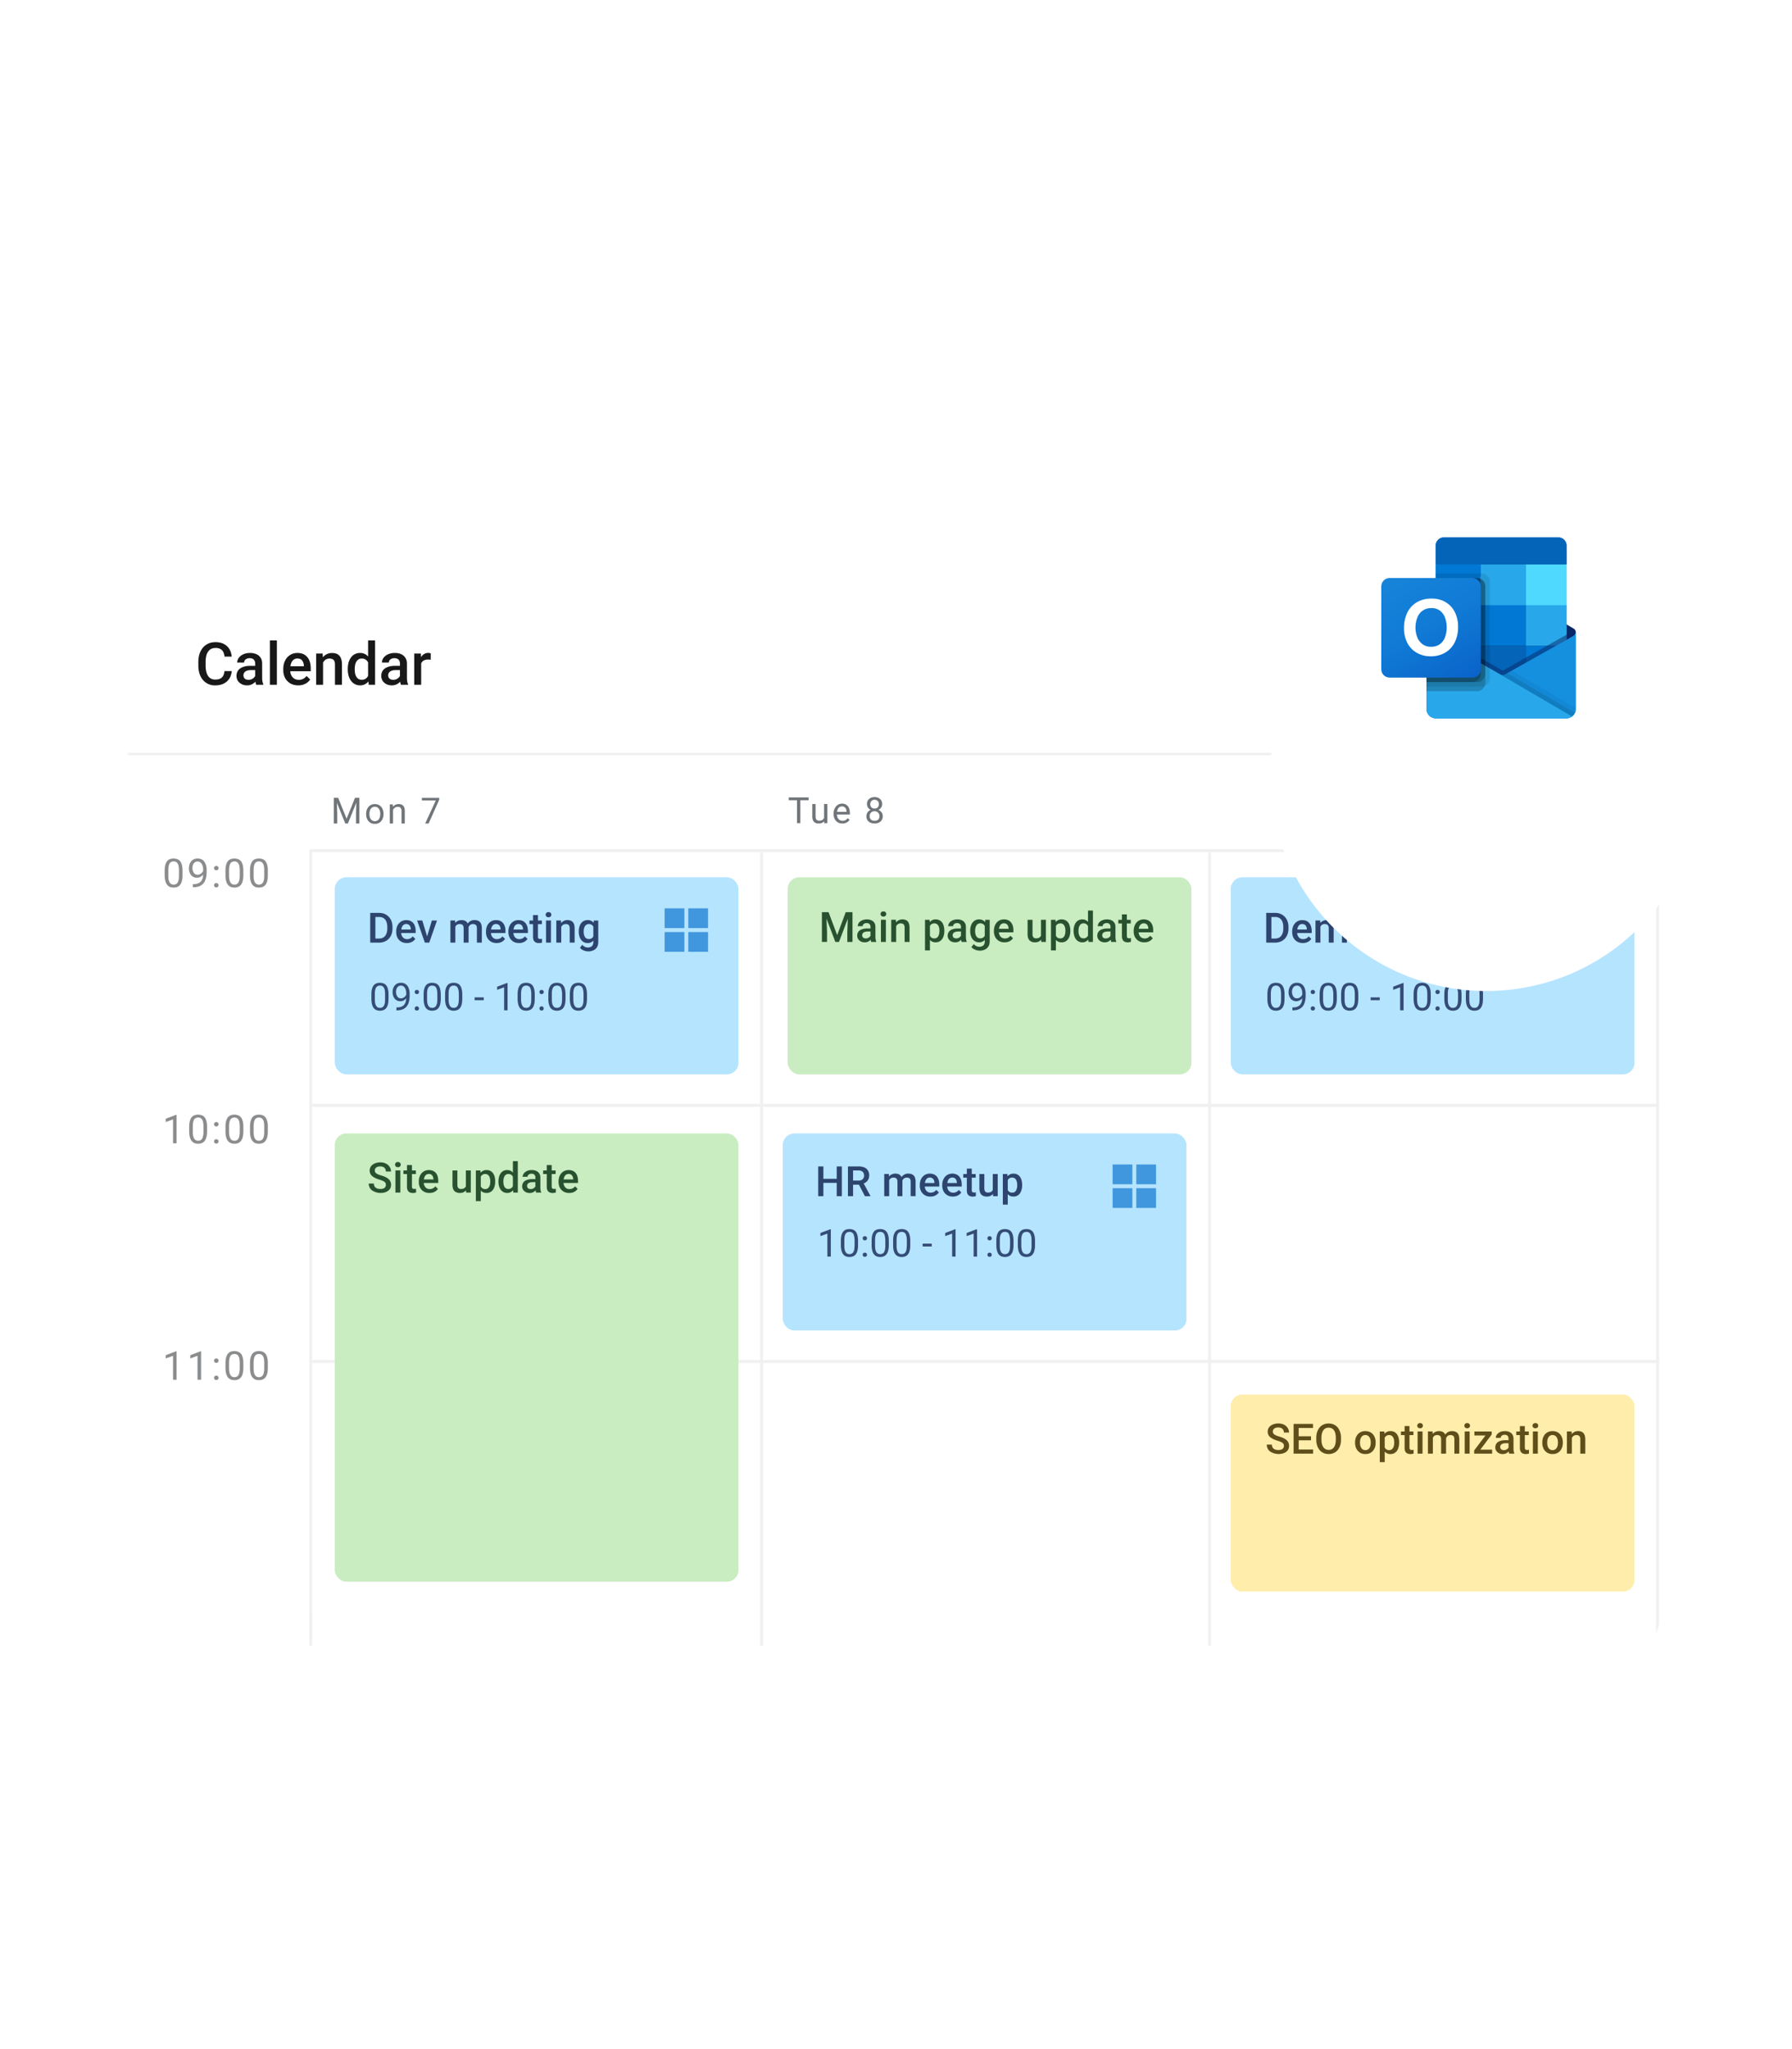 <svg width="364" height="416" fill="none" xmlns="http://www.w3.org/2000/svg"><g clip-path="url(#a)"><circle opacity=".4" cx="301.5" cy="128.5" r="65.03" stroke="#fff" stroke-width=".94"/><circle opacity=".4" cx="301.5" cy="128.5" r="152.03" stroke="#fff" stroke-width=".94"/><circle opacity=".4" cx="301.5" cy="128.5" r="246.03" stroke="#fff" stroke-width=".94"/><g filter="url(#b)"><g clip-path="url(#c)"><rect x="26" y="106" width="311" height="218" rx="5" fill="#fff"/><path d="M37.08 166.67v.88c0 .47-.04.86-.13 1.19-.08.32-.2.58-.36.78-.16.2-.35.34-.57.43-.22.09-.47.13-.75.13-.22 0-.42-.03-.61-.08a1.45 1.45 0 0 1-.5-.27 1.6 1.6 0 0 1-.38-.48c-.1-.2-.19-.44-.24-.72a5.16 5.16 0 0 1-.09-.98v-.88c0-.47.05-.86.13-1.18.09-.32.2-.57.37-.77.15-.19.34-.33.56-.41a2.17 2.17 0 0 1 1.36-.04 1.38 1.38 0 0 1 .89.71c.1.2.18.43.24.71.05.28.08.6.08.98Zm-.73 1v-1.12c0-.26-.02-.48-.05-.68-.03-.2-.07-.36-.13-.5a1 1 0 0 0-.22-.34.77.77 0 0 0-.3-.2 1.1 1.1 0 0 0-.39-.06c-.17 0-.32.04-.46.1a.82.82 0 0 0-.34.3c-.09.15-.15.33-.2.56-.05.22-.07.5-.07.82v1.12c0 .25.01.48.04.68.03.2.08.37.14.51.06.14.13.26.22.35.09.1.19.16.3.2.11.05.24.07.38.07.18 0 .34-.03.47-.1a.85.85 0 0 0 .34-.32c.09-.15.16-.34.2-.57.05-.23.07-.5.07-.82Zm2.83 1.72h.08c.42 0 .76-.06 1.02-.18s.47-.28.6-.48c.15-.2.25-.42.3-.67.05-.25.08-.51.08-.78v-.88c0-.26-.03-.49-.1-.69-.05-.2-.13-.37-.24-.5a1.1 1.1 0 0 0-.35-.32.87.87 0 0 0-.42-.1.95.95 0 0 0-.79.38c-.08.12-.15.26-.2.42a1.9 1.9 0 0 0 .19 1.47 1 1 0 0 0 .32.3c.13.08.28.11.46.11.16 0 .32-.03.46-.1a1.3 1.3 0 0 0 .77-1.08h.34a1.97 1.97 0 0 1-1.02 1.64c-.2.1-.43.15-.67.15a1.48 1.48 0 0 1-1.25-.6 2.02 2.02 0 0 1-.3-.62 2.6 2.6 0 0 1 .03-1.47c.07-.23.19-.44.34-.63.15-.18.33-.32.55-.43.23-.1.48-.15.77-.15.33 0 .61.07.84.2.24.13.42.3.57.53.15.22.25.47.32.74.07.28.1.56.1.85v.27c0 .3-.02.6-.05.9-.04.3-.11.6-.22.88a2.13 2.13 0 0 1-1.25 1.27c-.33.12-.73.19-1.2.19h-.08v-.62Zm4.3.22c0-.12.04-.22.12-.3.07-.1.19-.14.33-.14.15 0 .26.05.34.13.08.09.12.19.12.31 0 .13-.04.23-.12.31-.08.09-.19.13-.34.13-.14 0-.26-.05-.33-.13a.44.44 0 0 1-.12-.3Zm0-3.48c0-.12.04-.22.12-.31.08-.09.2-.13.34-.13.15 0 .26.04.33.13.08.09.12.19.12.31s-.04.22-.12.3c-.07.1-.18.14-.33.14-.15 0-.26-.05-.34-.13a.44.44 0 0 1-.12-.3Zm5.95.54v.88c0 .47-.04.86-.13 1.19-.08.32-.2.58-.36.78-.16.2-.35.34-.57.43-.22.09-.47.13-.75.13-.22 0-.43-.03-.61-.08a1.45 1.45 0 0 1-.5-.27 1.6 1.6 0 0 1-.39-.48c-.1-.2-.18-.44-.24-.72a5.17 5.17 0 0 1-.08-.98v-.88c0-.47.04-.86.13-1.18.08-.32.2-.57.36-.77.16-.19.35-.33.57-.41a2.17 2.17 0 0 1 1.36-.04 1.38 1.38 0 0 1 .89.71c.1.2.18.43.24.71.05.28.08.6.08.98Zm-.73 1v-1.12c0-.26-.02-.48-.05-.68-.03-.2-.07-.36-.13-.5a1 1 0 0 0-.22-.34.77.77 0 0 0-.3-.2 1.1 1.1 0 0 0-.39-.06c-.17 0-.33.04-.46.1a.82.82 0 0 0-.34.3c-.09.15-.16.33-.2.56-.05.22-.08.5-.08.82v1.12c0 .25.02.48.05.68.03.2.08.37.14.51.06.14.13.26.22.35.08.1.18.16.3.2.11.05.24.07.38.07.18 0 .33-.03.47-.1a.85.85 0 0 0 .33-.32c.1-.15.16-.34.2-.57.05-.23.08-.5.08-.82Zm5.7-1v.88c0 .47-.03.86-.12 1.19-.08.32-.2.58-.36.78-.16.2-.35.34-.57.43-.22.09-.47.13-.75.13-.22 0-.43-.03-.61-.08a1.44 1.44 0 0 1-.5-.27 1.61 1.61 0 0 1-.39-.48c-.1-.2-.18-.44-.24-.72a5.17 5.17 0 0 1-.08-.98v-.88c0-.47.04-.86.13-1.18.08-.32.2-.57.36-.77.16-.19.35-.33.57-.41.22-.09.47-.13.75-.13.22 0 .43.03.61.08a1.39 1.39 0 0 1 .88.72c.1.2.19.43.24.71.06.28.09.6.09.98Zm-.73 1v-1.12c0-.26-.01-.48-.04-.68-.03-.2-.08-.36-.13-.5a1 1 0 0 0-.22-.34.77.77 0 0 0-.3-.2 1.1 1.1 0 0 0-.39-.06c-.17 0-.33.04-.46.1a.82.82 0 0 0-.34.3c-.09.15-.16.33-.2.56-.05.22-.08.5-.08.82v1.12c0 .25.02.48.05.68.03.2.07.37.13.51.07.14.14.26.23.35.08.1.18.16.3.2.11.05.24.07.38.07.18 0 .33-.03.47-.1a.85.85 0 0 0 .33-.32c.1-.15.16-.34.2-.57.05-.23.07-.5.07-.82ZM35.87 264.23V270h-.72v-4.86l-1.48.54v-.66l2.09-.8h.11Zm4.98 0V270h-.73v-4.86l-1.47.54v-.66l2.09-.8h.11Zm2.63 5.38c0-.12.04-.22.12-.3.07-.1.19-.14.33-.14.15 0 .26.04.34.13.08.09.12.19.12.31 0 .13-.04.23-.12.31-.08.08-.19.13-.34.13-.14 0-.26-.05-.33-.13a.44.44 0 0 1-.12-.3Zm0-3.48c0-.12.04-.23.12-.31.08-.09.2-.13.34-.13.15 0 .26.04.33.13.08.08.12.19.12.31s-.04.23-.12.3c-.07.1-.18.14-.33.14-.15 0-.26-.05-.34-.13a.44.44 0 0 1-.12-.3Zm5.95.54v.88c0 .47-.04.87-.13 1.19-.08.32-.2.58-.36.78-.16.2-.35.34-.57.43-.22.09-.47.13-.75.13-.22 0-.43-.03-.61-.08a1.45 1.45 0 0 1-.5-.27 1.6 1.6 0 0 1-.39-.48c-.1-.2-.18-.44-.24-.72a5.17 5.17 0 0 1-.08-.98v-.88c0-.47.04-.86.13-1.18.08-.32.2-.57.36-.77.16-.19.35-.33.57-.41a2.17 2.17 0 0 1 1.36-.04 1.38 1.38 0 0 1 .89.71c.1.2.18.43.24.71.05.28.08.6.08.98Zm-.73 1v-1.12c0-.26-.02-.48-.05-.68-.03-.2-.07-.36-.13-.5a1 1 0 0 0-.22-.34.77.77 0 0 0-.3-.2 1.1 1.1 0 0 0-.39-.06c-.17 0-.33.04-.46.1a.82.82 0 0 0-.34.3c-.09.15-.16.33-.2.56-.05.22-.08.5-.08.82v1.12c0 .25.02.48.05.68.03.2.08.37.14.51.06.14.13.26.22.35.08.1.18.16.3.2.11.05.24.07.38.07.18 0 .33-.04.47-.1a.85.85 0 0 0 .33-.32c.1-.15.16-.34.2-.57.05-.23.08-.5.08-.82Zm5.7-1v.88c0 .47-.03.87-.12 1.19-.08.32-.2.58-.36.78-.16.2-.35.34-.57.43-.22.09-.47.13-.75.13-.22 0-.43-.03-.61-.08a1.44 1.44 0 0 1-.5-.27 1.61 1.61 0 0 1-.39-.48c-.1-.2-.18-.44-.24-.72a5.17 5.17 0 0 1-.08-.98v-.88c0-.47.04-.86.13-1.18.08-.32.2-.57.36-.77.16-.19.35-.33.57-.41.22-.09.47-.13.75-.13.22 0 .43.03.61.08a1.39 1.39 0 0 1 .88.72c.1.2.19.43.24.71.06.28.09.6.09.98Zm-.73 1v-1.12c0-.26-.01-.48-.04-.68-.03-.2-.08-.36-.13-.5a1 1 0 0 0-.22-.34.77.77 0 0 0-.3-.2 1.1 1.1 0 0 0-.39-.06c-.17 0-.33.04-.46.1a.82.82 0 0 0-.34.3c-.09.15-.16.33-.2.56-.05.22-.08.5-.08.82v1.12c0 .25.02.48.05.68.03.2.07.37.13.51.07.14.14.26.23.35.08.1.18.16.3.2.11.05.24.07.38.07.18 0 .33-.04.47-.1a.85.85 0 0 0 .33-.32c.1-.15.16-.34.2-.57.05-.23.07-.5.07-.82ZM35.87 216.23V222h-.72v-4.86l-1.48.54v-.66l2.09-.8h.11Zm6.19 2.44v.88c0 .47-.04.86-.13 1.19-.08.32-.2.58-.36.78-.16.2-.35.34-.57.43-.22.09-.47.13-.75.13-.22 0-.43-.03-.61-.08a1.45 1.45 0 0 1-.5-.27 1.61 1.61 0 0 1-.38-.48c-.11-.2-.19-.44-.25-.72a5.17 5.17 0 0 1-.08-.98v-.88c0-.47.04-.86.13-1.18.08-.32.2-.57.36-.77.16-.19.35-.33.57-.41a2.17 2.17 0 0 1 1.36-.04 1.39 1.39 0 0 1 .89.71c.1.2.18.43.24.71.05.28.08.6.08.98Zm-.73 1v-1.12c0-.26-.02-.48-.05-.68-.03-.2-.07-.36-.13-.5a1 1 0 0 0-.22-.34.77.77 0 0 0-.3-.2 1.1 1.1 0 0 0-.39-.06c-.17 0-.33.04-.46.1a.82.82 0 0 0-.34.3c-.09.15-.16.33-.2.56-.05.22-.07.5-.07.82v1.12c0 .25.01.48.04.68.03.2.08.37.14.51.06.14.13.26.22.35.08.1.18.16.3.2.11.05.24.07.38.07.18 0 .33-.03.47-.1a.85.85 0 0 0 .33-.32c.1-.15.16-.34.2-.57.05-.23.08-.5.08-.82Zm2.15 1.94c0-.12.04-.22.12-.3.07-.1.19-.14.33-.14.15 0 .26.05.34.13.08.09.12.19.12.31 0 .13-.04.23-.12.31-.08.09-.19.13-.34.13-.14 0-.26-.05-.33-.13a.44.44 0 0 1-.12-.3Zm0-3.48c0-.12.04-.22.12-.31.08-.09.2-.13.34-.13.15 0 .26.04.33.13.08.09.12.19.12.31s-.04.22-.12.3c-.07.1-.18.14-.33.14-.15 0-.26-.05-.34-.13a.44.44 0 0 1-.12-.3Zm5.95.54v.88c0 .47-.04.86-.13 1.19-.08.32-.2.58-.36.78-.16.2-.35.34-.57.43-.22.09-.47.13-.75.13-.22 0-.43-.03-.61-.08a1.45 1.45 0 0 1-.5-.27 1.6 1.6 0 0 1-.39-.48c-.1-.2-.18-.44-.24-.72a5.17 5.17 0 0 1-.08-.98v-.88c0-.47.04-.86.13-1.18.08-.32.2-.57.36-.77.16-.19.35-.33.57-.41a2.17 2.17 0 0 1 1.36-.04 1.38 1.38 0 0 1 .89.71c.1.2.18.43.24.71.05.28.08.6.08.98Zm-.73 1v-1.12c0-.26-.02-.48-.05-.68-.03-.2-.07-.36-.13-.5a1 1 0 0 0-.22-.34.77.77 0 0 0-.3-.2 1.1 1.1 0 0 0-.39-.06c-.17 0-.33.04-.46.1a.82.82 0 0 0-.34.3c-.09.15-.16.33-.2.56-.05.22-.08.5-.08.82v1.12c0 .25.02.48.05.68.03.2.08.37.14.51.06.14.13.26.22.35.08.1.18.16.3.2.11.05.24.07.38.07.18 0 .33-.03.47-.1a.85.85 0 0 0 .33-.32c.1-.15.16-.34.2-.57.05-.23.08-.5.08-.82Zm5.7-1v.88c0 .47-.03.86-.12 1.19-.08.32-.2.58-.36.78-.16.2-.35.34-.57.43-.22.09-.47.13-.75.13-.22 0-.43-.03-.61-.08a1.44 1.44 0 0 1-.5-.27 1.61 1.61 0 0 1-.39-.48c-.1-.2-.18-.44-.24-.72a5.17 5.17 0 0 1-.08-.98v-.88c0-.47.04-.86.13-1.18.08-.32.2-.57.36-.77.16-.19.35-.33.57-.41.22-.09.47-.13.75-.13.22 0 .43.03.61.08a1.39 1.39 0 0 1 .88.72c.1.2.19.43.24.71.06.28.09.6.09.98Zm-.73 1v-1.12c0-.26-.01-.48-.04-.68-.03-.2-.08-.36-.13-.5a1 1 0 0 0-.22-.34.77.77 0 0 0-.3-.2 1.1 1.1 0 0 0-.39-.06c-.17 0-.33.04-.46.1a.82.82 0 0 0-.34.3c-.09.15-.16.33-.2.56-.05.22-.08.5-.08.82v1.12c0 .25.02.48.05.68.03.2.07.37.13.51.07.14.14.26.23.35.08.1.18.16.3.2.11.05.24.07.38.07.18 0 .33-.03.47-.1a.85.85 0 0 0 .33-.32c.1-.15.16-.34.2-.57.05-.23.07-.5.07-.82Z" fill="#8A8C8E"/><path d="M68.02 151.86h.67l1.71 4.25 1.71-4.25h.67l-2.12 5.22h-.52l-2.12-5.22Zm-.21 0h.59l.1 3.18v2.04h-.7v-5.22Zm4.6 0H73v5.22h-.69v-2.04l.1-3.18Zm1.96 3.32v-.08c0-.28.04-.54.13-.78.08-.24.2-.45.35-.63.15-.17.34-.31.55-.41.22-.1.46-.15.73-.15.28 0 .52.05.74.15.22.1.4.24.56.41.15.18.27.4.35.63.08.24.12.5.12.78v.08c0 .28-.04.54-.12.78-.08.24-.2.45-.35.63a1.63 1.63 0 0 1-1.29.56 1.67 1.67 0 0 1-1.65-1.19 2.4 2.4 0 0 1-.12-.78Zm.67-.08v.08c0 .2.02.38.07.55.04.17.1.32.2.45s.2.24.35.31c.14.08.3.12.48.12s.34-.04.48-.12c.14-.07.25-.18.34-.3.1-.14.16-.29.2-.46.05-.17.08-.35.08-.55v-.08c0-.2-.03-.37-.07-.54a1.39 1.39 0 0 0-.21-.46.97.97 0 0 0-.82-.43.98.98 0 0 0-.49.12c-.13.08-.25.18-.34.31-.1.14-.16.29-.2.46-.05.17-.07.35-.07.54Zm4.8-1.07v3.05h-.67v-3.88h.63l.04.83Zm-.16.96h-.28c0-.27.04-.52.12-.74.08-.23.18-.43.32-.6a1.44 1.44 0 0 1 1.14-.52c.19 0 .36.03.52.08.15.05.28.13.39.24.1.11.19.26.25.44.05.18.08.4.08.65v2.54h-.66v-2.55c0-.2-.03-.37-.1-.49a.55.55 0 0 0-.26-.27.94.94 0 0 0-.42-.08.99.99 0 0 0-.8.39 1.44 1.44 0 0 0-.3.91Zm9.54-3.13v.37l-2.16 4.85h-.7l2.16-4.68H85.7v-.54h3.52ZM162.57 151.78V157h-.68v-5.22h.68Zm1.68 0v.57h-4.03v-.57h4.03Zm3.14 4.32v-2.98h.67V157h-.64l-.03-.9Zm.13-.81.27-.01c0 .26-.03.5-.08.72-.05.21-.14.4-.26.56-.12.16-.28.29-.47.38-.2.09-.43.13-.7.13-.2 0-.37-.03-.53-.08a1.04 1.04 0 0 1-.66-.7c-.06-.19-.09-.4-.09-.67v-2.5h.66v2.51c0 .18.03.32.06.43.04.12.1.2.16.27.07.07.15.11.23.14.09.03.18.04.27.04.28 0 .5-.05.67-.16a.92.92 0 0 0 .35-.44c.08-.19.11-.4.11-.62Zm3.6 1.78a1.9 1.9 0 0 1-.74-.13 1.66 1.66 0 0 1-.92-.99 2.2 2.2 0 0 1-.13-.75v-.15c0-.32.05-.6.14-.85.1-.24.22-.45.38-.63a1.63 1.63 0 0 1 1.9-.38c.2.1.36.23.5.4.12.17.22.38.28.6.06.24.1.49.1.76v.3h-2.9v-.54h2.23v-.05c-.01-.18-.05-.34-.1-.5a.9.9 0 0 0-.3-.4.84.84 0 0 0-.53-.16.9.9 0 0 0-.75.37c-.09.13-.16.28-.2.46-.06.18-.08.38-.08.62v.15c0 .18.02.35.07.52.06.16.13.3.23.42a1.07 1.07 0 0 0 .85.39c.23 0 .43-.05.6-.14.16-.1.3-.23.42-.39l.4.32a1.55 1.55 0 0 1-.8.64c-.18.08-.4.11-.66.11Zm8.19-1.48c0 .32-.08.59-.22.8-.15.23-.35.4-.6.51a2 2 0 0 1-.84.17c-.31 0-.6-.06-.85-.17a1.4 1.4 0 0 1-.6-.5c-.14-.22-.21-.5-.21-.81a1.35 1.35 0 0 1 .46-1.03c.15-.13.32-.23.52-.3a2 2 0 0 1 .67-.1c.32 0 .6.06.86.18.25.13.44.3.59.5.15.22.22.47.22.75Zm-.67-.02c0-.19-.04-.36-.13-.5a.88.88 0 0 0-.35-.36 1.06 1.06 0 0 0-.52-.13c-.2 0-.38.05-.53.13a.88.88 0 0 0-.34.35c-.08.15-.12.32-.12.51 0 .2.04.38.12.52.08.14.2.25.34.33.15.07.33.1.54.1.2 0 .38-.03.53-.1a.8.8 0 0 0 .34-.33c.08-.14.12-.32.12-.52Zm.55-2.43c0 .25-.07.48-.2.68-.14.2-.32.37-.55.48-.23.12-.5.18-.8.18-.3 0-.56-.06-.8-.18a1.36 1.36 0 0 1-.54-.48 1.44 1.44 0 0 1 0-1.46c.14-.2.32-.37.55-.48.23-.12.5-.17.8-.17.3 0 .56.05.79.17.23.11.41.27.55.49.13.2.2.47.2.77Zm-.67.01a.94.94 0 0 0-.1-.46.81.81 0 0 0-.32-.32.87.87 0 0 0-.46-.12.92.92 0 0 0-.45.12.78.78 0 0 0-.3.3 1 1 0 0 0-.12.48c0 .18.04.34.11.47.08.13.18.24.3.31.14.08.3.11.47.11a.9.9 0 0 0 .45-.1.78.78 0 0 0 .31-.32c.08-.13.11-.3.11-.47Z" fill="#70757A"/><path fill="#F0F0F0" d="M155 163v174h-.6V163zM246 163v175h-.6V163zM337 162.29v164h-.6v-164z"/><path fill="#F0F0F0" d="M63 162.29h275v.6H63zM63 214h275v.6H63zM63 266h275v.6H63z"/><path fill="#F0F0F0" d="m63.41 162.53.01 173.9h-.6v-173.9zM26 142.71h602.54v.51H26z"/><path d="M45.6 126.13h1.47c-.05.56-.2 1.06-.47 1.5-.27.43-.64.77-1.12 1.02-.48.25-1.07.38-1.75.38a3.12 3.12 0 0 1-2.5-1.09c-.31-.35-.54-.78-.7-1.27a5.53 5.53 0 0 1-.24-1.67v-.7c0-.62.08-1.17.24-1.67.17-.5.4-.92.7-1.27.31-.36.68-.63 1.1-.82.43-.19.91-.28 1.45-.28.68 0 1.25.13 1.72.38s.83.6 1.1 1.03c.25.44.41.95.47 1.52h-1.46a2.7 2.7 0 0 0-.26-.94 1.33 1.33 0 0 0-.57-.6 2.06 2.06 0 0 0-1-.21c-.34 0-.63.06-.88.19-.25.12-.46.3-.63.55-.16.24-.3.54-.38.9-.08.35-.12.75-.12 1.2v.72c0 .43.04.82.11 1.17.08.35.2.65.35.9.16.25.37.44.61.58.25.14.54.2.89.2.41 0 .75-.06 1.01-.2.26-.13.46-.32.6-.57.13-.26.22-.58.26-.95Zm6.24 1.5v-3.02c0-.22-.05-.42-.13-.58a.86.86 0 0 0-.37-.38 1.3 1.3 0 0 0-.62-.14c-.23 0-.43.04-.6.12a.96.96 0 0 0-.4.32.76.76 0 0 0-.13.45h-1.41c0-.25.06-.5.18-.73.12-.23.3-.44.53-.63.23-.18.5-.32.82-.43.33-.1.68-.16 1.08-.16.48 0 .9.08 1.27.24.37.16.66.4.87.73.22.32.32.72.32 1.2v2.82c0 .3.02.55.06.78.05.23.1.43.18.6v.09h-1.44a2.5 2.5 0 0 1-.16-.58 4.73 4.73 0 0 1-.05-.7Zm.2-2.57.01.87h-1.01c-.26 0-.5.02-.7.07-.2.05-.36.12-.49.22a.92.92 0 0 0-.4.79c0 .16.04.32.12.46.08.14.19.24.34.32a1.55 1.55 0 0 0 1.82-.5c.13-.17.2-.34.2-.5l.46.63a2.51 2.51 0 0 1-.69 1.04 2.2 2.2 0 0 1-1.52.57c-.41 0-.78-.09-1.1-.25-.33-.17-.58-.4-.77-.67a2.02 2.02 0 0 1-.09-1.86c.14-.26.32-.48.57-.66.25-.17.55-.3.91-.4.36-.09.77-.13 1.23-.13h1.11Zm4.2-5.15v9h-1.42v-9h1.42Zm4.34 9.12c-.46 0-.89-.08-1.27-.23a2.8 2.8 0 0 1-1.56-1.63 3.43 3.43 0 0 1-.21-1.21v-.24c0-.5.07-.94.21-1.34.15-.4.35-.75.6-1.04.27-.28.57-.5.92-.66.35-.15.73-.23 1.14-.23.46 0 .85.08 1.2.23.33.15.61.37.84.65.22.27.4.6.5.98.11.37.17.8.17 1.25v.6h-4.9v-1.01h3.5v-.11c0-.26-.05-.5-.15-.72-.09-.22-.22-.4-.41-.54-.19-.13-.44-.2-.75-.2-.24 0-.45.05-.63.15-.18.1-.33.24-.45.43s-.21.41-.28.68c-.06.26-.1.55-.1.88v.24c0 .27.04.53.12.77.07.23.19.44.34.62.14.17.32.31.54.41a1.95 1.95 0 0 0 2.32-.64l.74.72a2.66 2.66 0 0 1-1.34 1.01c-.3.12-.67.18-1.09.18Zm5.04-5.1v4.98h-1.4v-6.34h1.32l.08 1.35Zm-.25 1.58-.46-.01c0-.45.07-.86.2-1.24.12-.37.29-.7.5-.96a2.34 2.34 0 0 1 1.83-.84c.31 0 .59.04.83.12.25.08.46.22.64.4.18.2.32.44.41.74.1.3.14.66.14 1.1v4.09h-1.42v-4.1c0-.3-.04-.55-.13-.72a.75.75 0 0 0-.38-.38 1.43 1.43 0 0 0-.62-.12 1.37 1.37 0 0 0-1.13.57c-.13.17-.23.38-.3.6-.07.24-.1.48-.1.75Zm9.4 2.09v-7.69h1.42v9H74.9l-.13-1.31Zm-4.13-1.79v-.12c0-.48.06-.92.17-1.31.12-.4.28-.74.5-1.03.21-.29.47-.51.78-.66.31-.16.66-.24 1.04-.24a2.1 2.1 0 0 1 1.75.86c.2.28.37.6.49.99.12.38.2.8.25 1.26v.4c-.05.45-.13.86-.25 1.24-.12.37-.29.7-.49.97a2.11 2.11 0 0 1-1.76.86 2.22 2.22 0 0 1-1.81-.92 3.17 3.17 0 0 1-.5-1.02c-.1-.4-.17-.82-.17-1.28Zm1.42-.12v.12c0 .29.02.56.07.8.06.26.14.48.25.67.12.19.26.34.44.45.19.1.4.16.66.16.32 0 .58-.08.8-.22.2-.14.36-.33.48-.56.12-.25.2-.52.24-.81v-1.06a2.59 2.59 0 0 0-.14-.65c-.07-.2-.17-.37-.29-.52a1.21 1.21 0 0 0-.45-.35 1.41 1.41 0 0 0-.63-.13c-.26 0-.47.05-.65.16-.18.11-.33.26-.45.45-.11.2-.2.42-.25.67-.06.26-.08.53-.08.82Zm9.18 1.95v-3.03c0-.22-.04-.42-.12-.58a.86.86 0 0 0-.38-.38 1.3 1.3 0 0 0-.62-.14c-.23 0-.43.04-.6.12a.96.96 0 0 0-.4.32.76.76 0 0 0-.13.45h-1.4c0-.25.05-.5.17-.73.12-.23.3-.44.53-.63.23-.18.5-.32.83-.43.32-.1.68-.16 1.08-.16.47 0 .9.08 1.26.24.37.16.66.4.87.73.22.32.33.72.33 1.2v2.82c0 .3.02.55.05.78.05.23.1.43.19.6v.09h-1.45a2.5 2.5 0 0 1-.16-.58 4.74 4.74 0 0 1-.05-.7Zm.2-2.58.02.87h-1.02c-.26 0-.5.02-.69.07-.2.05-.37.12-.5.22a.92.92 0 0 0-.4.79c0 .16.04.32.12.46.08.14.2.24.34.32a1.55 1.55 0 0 0 1.82-.5c.13-.17.2-.34.2-.5l.46.63a2.51 2.51 0 0 1-.69 1.04 2.2 2.2 0 0 1-1.51.57c-.42 0-.79-.09-1.11-.25-.33-.17-.58-.4-.76-.67a2.02 2.02 0 0 1-.09-1.86c.13-.26.32-.48.56-.66.25-.17.56-.3.92-.4.35-.09.77-.13 1.23-.13h1.1Zm4.11-1.28v5.13h-1.41v-6.34h1.35l.06 1.2Zm1.94-1.25-.01 1.31a2.46 2.46 0 0 0-.58-.05c-.24 0-.45.04-.63.11a1.21 1.21 0 0 0-.75.75c-.06.18-.1.38-.12.6l-.32.03c0-.4.04-.77.12-1.11.08-.34.2-.64.35-.9.16-.25.36-.46.6-.6a1.6 1.6 0 0 1 1.11-.2l.23.06Z" fill="#181818"/><rect x="68" y="168" width="82" height="40" rx="2.34" fill="#B5E4FE"/><path d="M76.96 181.26h-1.3l.02-.83h1.28c.37 0 .69-.08.94-.24.25-.16.44-.4.57-.7.13-.3.2-.67.2-1.09v-.33c0-.32-.04-.61-.12-.86a1.7 1.7 0 0 0-.32-.64c-.14-.17-.32-.3-.52-.39-.2-.09-.44-.13-.71-.13h-1.36v-.83H77c.4 0 .76.06 1.1.2a2.57 2.57 0 0 1 1.42 1.48c.13.35.2.75.2 1.18v.32c0 .44-.07.83-.2 1.18s-.32.65-.56.9c-.25.25-.54.45-.88.58-.33.13-.7.2-1.12.2Zm-.71-6.04v6.04H75.2v-6.04h1.05Zm6.39 6.12a2.4 2.4 0 0 1-.9-.16 1.98 1.98 0 0 1-1.11-1.15c-.1-.27-.15-.56-.15-.86V179c0-.35.05-.67.15-.95.1-.29.25-.53.43-.73.18-.2.4-.36.65-.47.25-.11.52-.16.8-.16.33 0 .6.05.85.16.24.1.44.26.6.46.16.19.28.42.35.69.08.27.12.56.12.89v.42h-3.47v-.71h2.49v-.08c0-.18-.04-.35-.11-.51a.86.86 0 0 0-.3-.38.88.88 0 0 0-.53-.15.88.88 0 0 0-.76.41c-.09.14-.15.3-.2.49-.04.18-.07.39-.07.62v.17c0 .2.03.38.08.55.06.16.14.3.24.43.1.13.24.22.39.3.14.07.31.1.5.1a1.38 1.38 0 0 0 1.14-.56l.53.51a1.87 1.87 0 0 1-.95.72c-.22.08-.48.12-.77.12Zm3.98-.87 1.1-3.7h1.04l-1.57 4.49h-.64l.07-.8Zm-.84-3.7 1.12 3.71.05.78h-.65l-1.57-4.5h1.05Zm6.71.91v3.58h-1v-4.5h.94l.06.92Zm-.16 1.17h-.34c0-.31.04-.6.11-.86.08-.27.2-.5.34-.69.15-.2.34-.35.56-.45.23-.11.48-.16.78-.16.2 0 .39.03.56.09.17.06.32.15.44.28.13.12.23.29.3.49.06.2.1.44.1.72v2.99h-1v-2.9c0-.22-.04-.4-.1-.52a.55.55 0 0 0-.28-.27 1 1 0 0 0-.43-.08 1 1 0 0 0-.48.1.91.91 0 0 0-.32.3c-.08.13-.14.27-.18.44-.04.16-.06.33-.06.52Zm2.78-.27-.47.1c0-.26.04-.52.12-.76.07-.24.19-.46.33-.64a1.58 1.58 0 0 1 1.3-.6c.24 0 .44.04.62.1a1.13 1.13 0 0 1 .76.81c.06.21.1.47.1.76v2.91h-1v-2.9c0-.24-.04-.41-.1-.54a.52.52 0 0 0-.28-.25 1.1 1.1 0 0 0-.43-.08c-.16 0-.3.03-.41.09a.81.81 0 0 0-.3.23c-.08.1-.14.22-.18.35-.04.13-.06.27-.06.42Zm5.76 2.76a2.4 2.4 0 0 1-.9-.16 1.98 1.98 0 0 1-1.1-1.15c-.1-.27-.15-.56-.15-.86V179c0-.35.05-.67.15-.95.1-.29.24-.53.43-.73.18-.2.4-.36.64-.47.25-.11.52-.16.81-.16.33 0 .6.05.85.16.24.1.44.26.6.46.16.19.27.42.35.69.08.27.12.56.12.89v.42H99.2v-.71h2.48v-.08c0-.18-.04-.35-.1-.51a.86.86 0 0 0-.3-.38.88.88 0 0 0-.53-.15.87.87 0 0 0-.76.41c-.09.14-.16.3-.2.49-.05.18-.07.39-.07.62v.17c0 .2.03.38.08.55.05.16.13.3.24.43.1.13.23.22.38.3.15.07.32.1.51.1a1.39 1.39 0 0 0 1.13-.56l.53.51a1.88 1.88 0 0 1-.95.72c-.22.08-.47.12-.77.12Zm4.56 0c-.33 0-.63-.05-.9-.16a1.98 1.98 0 0 1-1.1-1.15c-.1-.27-.16-.56-.16-.86V179c0-.35.05-.67.16-.95.1-.29.24-.53.42-.73.19-.2.4-.36.65-.47.25-.11.52-.16.81-.16.32 0 .6.05.84.16.24.1.44.26.6.46.16.19.28.42.36.69.08.27.12.56.12.89v.42h-3.47v-.71h2.48v-.08c0-.18-.04-.35-.1-.51a.86.86 0 0 0-.3-.38.88.88 0 0 0-.53-.15.88.88 0 0 0-.76.41c-.1.14-.16.3-.2.49-.05.18-.07.39-.07.62v.17c0 .2.02.38.08.55.05.16.13.3.24.43.1.13.23.22.38.3.15.07.32.1.51.1a1.38 1.38 0 0 0 1.13-.56l.53.51a1.88 1.88 0 0 1-.95.72c-.22.08-.48.12-.77.12Zm4.64-4.57v.73h-2.53v-.73h2.53Zm-1.8-1.1h1v4.35c0 .14.02.24.05.32.05.07.1.12.18.14.07.03.15.04.25.04a1.6 1.6 0 0 0 .35-.04v.77a2.46 2.46 0 0 1-.66.1c-.23 0-.43-.05-.6-.13a.89.89 0 0 1-.42-.4c-.1-.19-.15-.43-.15-.74v-4.41Zm3.64 1.1v4.49h-1v-4.5h1Zm-1.07-1.18c0-.15.05-.28.15-.38.1-.1.24-.15.42-.15s.32.05.42.15c.1.1.16.23.16.38a.5.5 0 0 1-.16.37c-.1.1-.24.15-.42.15a.58.58 0 0 1-.42-.15.5.5 0 0 1-.15-.37Zm3.16 2.14v3.53h-1v-4.5h.94l.06.97Zm-.18 1.12h-.32c0-.32.04-.62.13-.88.09-.27.2-.5.36-.69a1.6 1.6 0 0 1 1.3-.6c.21 0 .4.04.58.1.18.06.33.15.46.28.12.14.22.31.29.52.06.21.1.47.1.78v2.9h-1v-2.9c0-.22-.04-.4-.1-.52a.53.53 0 0 0-.27-.27 1 1 0 0 0-.44-.08.98.98 0 0 0-.8.4c-.1.13-.17.27-.22.44-.05.16-.07.33-.07.52Zm6.8-2.08h.9v4.37c0 .4-.08.74-.25 1.03-.18.28-.42.5-.72.64a2.4 2.4 0 0 1-1.64.15c-.21-.05-.41-.13-.6-.24a1.5 1.5 0 0 1-.5-.43l.47-.59a1.45 1.45 0 0 0 1.73.42c.17-.08.3-.2.38-.37.09-.16.13-.36.13-.6v-3.36l.1-1.02Zm-3.06 2.3v-.1c0-.33.04-.64.13-.92.08-.28.2-.53.35-.73a1.57 1.57 0 0 1 1.32-.63 1.4 1.4 0 0 1 1.26.61c.14.19.25.42.33.7.08.26.13.56.17.89v.28c-.03.32-.1.61-.18.88-.08.26-.2.5-.34.69a1.44 1.44 0 0 1-1.25.6 1.6 1.6 0 0 1-1.3-.64c-.16-.2-.28-.45-.36-.73a3.15 3.15 0 0 1-.13-.9Zm1-.1v.1c0 .2.02.39.06.57.04.17.1.33.19.47.08.13.2.23.32.31.14.08.3.11.47.11.24 0 .43-.05.58-.15.15-.1.27-.23.35-.4.08-.17.14-.36.17-.57v-.75a1.88 1.88 0 0 0-.1-.46 1.24 1.24 0 0 0-.2-.37.85.85 0 0 0-.33-.25c-.13-.06-.28-.09-.46-.09a.9.9 0 0 0-.8.44c-.08.13-.14.3-.19.47-.04.18-.06.37-.06.58Z" fill="#2C446E"/><path fill="#4097DD" d="M135 174.3h4.01v4.01H135zM135 179.11h4.01v4.01H135zM139.81 174.3h4.01v4.01h-4.01zM139.81 179.11h4.01v4.01h-4.01z"/><path d="M78.92 191.8v.84c0 .46-.04.84-.12 1.15a2 2 0 0 1-.35.75c-.15.19-.33.33-.55.41a2.07 2.07 0 0 1-1.3.05 1.38 1.38 0 0 1-.85-.72c-.1-.19-.18-.42-.23-.69a4.96 4.96 0 0 1-.08-.95v-.84c0-.45.04-.83.12-1.14.08-.3.2-.55.35-.73.15-.19.33-.32.55-.4.21-.08.45-.12.72-.12.21 0 .4.02.59.08a1.34 1.34 0 0 1 .84.69c.1.18.18.41.23.68.06.27.08.58.08.94Zm-.7.96v-1.08c0-.24-.02-.46-.05-.65a2.05 2.05 0 0 0-.12-.48.97.97 0 0 0-.22-.33.74.74 0 0 0-.29-.18c-.1-.04-.23-.06-.36-.06a.98.98 0 0 0-.45.1.8.8 0 0 0-.32.28c-.09.14-.16.31-.2.53-.05.22-.07.48-.07.8v1.07c0 .24.01.46.04.65.03.2.08.36.13.5.06.13.13.24.22.33.08.1.18.16.29.2.1.04.23.06.36.06.17 0 .32-.03.45-.1a.8.8 0 0 0 .33-.3c.08-.15.15-.33.2-.55.04-.22.06-.49.06-.8Zm2.3 1.65h.07c.4 0 .74-.05.99-.17.25-.11.45-.26.58-.46.14-.19.23-.4.28-.64.05-.25.08-.5.08-.75v-.85c0-.25-.03-.47-.09-.66-.05-.2-.13-.36-.23-.5-.1-.12-.21-.22-.34-.3a.84.84 0 0 0-.4-.1.94.94 0 0 0-.76.37c-.09.12-.15.26-.2.41a1.83 1.83 0 0 0 .18 1.4c.08.13.19.23.31.3.13.08.28.11.44.11.16 0 .3-.03.44-.09a1.24 1.24 0 0 0 .63-.62c.07-.14.1-.28.11-.43h.34a1.91 1.91 0 0 1-.98 1.58c-.2.1-.42.14-.65.14a1.43 1.43 0 0 1-1.2-.58 1.95 1.95 0 0 1-.28-.59 2.5 2.5 0 0 1 .01-1.4c.08-.24.19-.44.33-.61.14-.18.32-.32.53-.42.22-.1.47-.14.75-.14.31 0 .58.06.8.19.23.12.4.3.55.5.14.22.24.46.3.72.07.27.1.54.1.82v.25c0 .29-.01.58-.05.87-.04.3-.1.58-.21.84a2.04 2.04 0 0 1-1.2 1.22c-.32.13-.7.19-1.16.19h-.07v-.6Zm3.72.22c0-.12.03-.22.1-.3.08-.08.19-.13.33-.13s.25.05.32.13c.08.08.12.18.12.3s-.04.21-.12.3c-.07.07-.18.11-.32.11s-.25-.03-.33-.12a.42.42 0 0 1-.1-.3Zm0-3.35c0-.12.04-.22.1-.3.08-.08.2-.12.33-.12.15 0 .25.04.33.12.07.08.11.18.11.3s-.04.22-.11.3c-.08.08-.18.12-.33.12-.14 0-.25-.04-.32-.12a.42.42 0 0 1-.11-.3Zm5.3.52v.84c0 .46-.05.84-.13 1.15a2 2 0 0 1-.35.75c-.15.19-.33.33-.55.41a2.07 2.07 0 0 1-1.3.05 1.38 1.38 0 0 1-.85-.72c-.1-.19-.18-.42-.23-.69a4.97 4.97 0 0 1-.08-.95v-.84c0-.45.04-.83.12-1.14.08-.3.2-.55.35-.73.15-.19.33-.32.55-.4.21-.08.45-.12.72-.12.21 0 .4.02.59.08a1.34 1.34 0 0 1 .84.69c.1.18.18.41.23.68.06.27.08.58.08.94Zm-.71.96v-1.08c0-.24-.02-.46-.05-.65a2.05 2.05 0 0 0-.12-.48.96.96 0 0 0-.21-.33.74.74 0 0 0-.3-.18c-.1-.04-.23-.06-.36-.06a.98.98 0 0 0-.45.1.8.8 0 0 0-.32.28c-.09.14-.16.31-.2.53-.05.22-.07.48-.07.8v1.07c0 .24.02.46.04.65.03.2.08.36.14.5.05.13.12.24.2.33.1.1.19.16.3.2.1.04.23.06.36.06.18 0 .33-.03.45-.1a.8.8 0 0 0 .33-.3c.08-.15.15-.33.2-.55.04-.22.06-.49.06-.8Zm5.07-.96v.84c0 .46-.04.84-.12 1.15a2 2 0 0 1-.35.75c-.15.19-.34.33-.55.41a2.06 2.06 0 0 1-1.3.05 1.38 1.38 0 0 1-.86-.72c-.1-.19-.18-.42-.23-.69a4.96 4.96 0 0 1-.08-.95v-.84c0-.45.04-.83.12-1.14.09-.3.2-.55.36-.73.15-.19.33-.32.54-.4.22-.08.46-.12.72-.12.22 0 .41.02.6.08a1.34 1.34 0 0 1 .84.69c.1.18.18.41.23.68.05.27.08.58.08.94Zm-.7.96v-1.08c0-.24-.02-.46-.05-.65a2.06 2.06 0 0 0-.13-.48.97.97 0 0 0-.2-.33.74.74 0 0 0-.3-.18c-.11-.04-.23-.06-.37-.06a.98.98 0 0 0-.44.1.8.8 0 0 0-.33.28c-.08.14-.15.31-.2.53-.04.22-.06.48-.06.8v1.07c0 .24.01.46.04.65.03.2.07.36.13.5.06.13.13.24.21.33.09.1.18.16.3.2.1.04.23.06.36.06.17 0 .32-.03.45-.1a.8.8 0 0 0 .32-.3c.09-.15.16-.33.2-.55.04-.22.06-.49.06-.8Zm5.06-.4v.58h-1.85v-.57h1.85Zm4.84-2.9V195h-.7v-4.67l-1.42.51v-.63l2-.76h.12Zm5.52 2.34v.84c0 .46-.04.84-.12 1.15a2 2 0 0 1-.34.75c-.16.19-.34.33-.55.41a2.06 2.06 0 0 1-1.3.05 1.38 1.38 0 0 1-.86-.72c-.1-.19-.18-.42-.23-.69a4.97 4.97 0 0 1-.08-.95v-.84c0-.45.04-.83.12-1.14.08-.3.2-.55.35-.73.15-.19.33-.32.55-.4.21-.08.45-.12.72-.12.21 0 .4.02.59.08a1.34 1.34 0 0 1 .84.69c.1.18.18.41.23.68.06.27.08.58.08.94Zm-.7.96v-1.08c0-.24-.02-.46-.05-.65a2.05 2.05 0 0 0-.12-.48.97.97 0 0 0-.21-.33.75.75 0 0 0-.3-.18c-.1-.04-.23-.06-.36-.06a.98.98 0 0 0-.45.1.8.8 0 0 0-.32.28c-.09.14-.15.31-.2.53-.04.22-.07.48-.07.8v1.07c0 .24.02.46.05.65.03.2.07.36.13.5.06.13.13.24.2.33a.8.8 0 0 0 .3.2c.1.04.23.06.37.06.17 0 .32-.03.45-.1a.8.8 0 0 0 .32-.3c.09-.15.15-.33.2-.55.04-.22.06-.49.06-.8Zm1.65 1.87c0-.12.04-.22.11-.3.08-.08.19-.13.33-.13s.25.05.32.13c.08.08.11.18.11.3s-.03.21-.11.3c-.07.07-.18.11-.32.11s-.25-.03-.33-.12a.42.42 0 0 1-.1-.3Zm0-3.35c0-.12.04-.22.12-.3.07-.08.18-.12.32-.12s.25.04.32.12c.08.08.12.18.12.3s-.04.22-.12.3c-.07.08-.18.12-.32.12s-.25-.04-.33-.12a.42.42 0 0 1-.1-.3Zm5.3.52v.84c0 .46-.04.84-.12 1.15a2 2 0 0 1-.35.75c-.15.19-.34.33-.55.41a2.06 2.06 0 0 1-1.3.05 1.38 1.38 0 0 1-.86-.72c-.1-.19-.17-.42-.23-.69a4.97 4.97 0 0 1-.08-.95v-.84c0-.45.04-.83.12-1.14.09-.3.2-.55.36-.73.15-.19.33-.32.54-.4.22-.08.46-.12.72-.12.22 0 .41.02.6.08a1.34 1.34 0 0 1 .84.69c.1.18.18.41.23.68.05.27.08.58.08.94Zm-.7.96v-1.08a4.04 4.04 0 0 0-.18-1.13.95.95 0 0 0-.2-.33.74.74 0 0 0-.3-.18c-.1-.04-.23-.06-.37-.06a.99.99 0 0 0-.44.1.8.8 0 0 0-.33.28c-.08.14-.15.31-.2.53-.04.22-.06.48-.06.8v1.07c0 .24.01.46.04.65.03.2.07.36.13.5.06.13.13.24.21.33.09.1.18.16.3.2.1.04.23.06.36.06.17 0 .32-.03.45-.1a.8.8 0 0 0 .32-.3c.1-.15.16-.33.2-.55.04-.22.07-.49.07-.8Zm5.06-.96v.84c0 .46-.04.84-.12 1.15a2 2 0 0 1-.34.75c-.16.19-.34.33-.55.41a2.07 2.07 0 0 1-1.3.05 1.38 1.38 0 0 1-.5-.26 1.56 1.56 0 0 1-.36-.46c-.1-.19-.18-.42-.23-.69a4.97 4.97 0 0 1-.08-.95v-.84c0-.45.04-.83.12-1.14.08-.3.2-.55.35-.73.15-.19.34-.32.55-.4.21-.08.45-.12.72-.12.21 0 .41.02.59.08a1.33 1.33 0 0 1 .84.69c.1.18.18.41.23.68.06.27.08.58.08.94Zm-.7.96v-1.08c0-.24-.02-.46-.05-.65a2.1 2.1 0 0 0-.12-.48.97.97 0 0 0-.21-.33.74.74 0 0 0-.3-.18c-.1-.04-.22-.06-.36-.06a.98.98 0 0 0-.44.1.8.8 0 0 0-.33.28c-.09.14-.15.31-.2.53a3.9 3.9 0 0 0-.07.8v1.07c0 .24.02.46.05.65.03.2.07.36.13.5.06.13.13.24.21.33.08.1.18.16.29.2.1.04.23.06.37.06.17 0 .32-.03.45-.1a.81.81 0 0 0 .32-.3c.09-.15.15-.33.2-.55.04-.22.06-.49.06-.8Z" fill="#344C76"/><rect x="159" y="220" width="82" height="40" rx="2.34" fill="#B5E4FE"/><path d="M170.2 229.2v.83h-3.21v-.82h3.2Zm-2.95-2.51v6.04h-1.05v-6.04h1.05Zm3.75 0v6.04h-1.04v-6.04H171Zm1.24 0h2.14a3 3 0 0 1 1.17.2c.32.14.57.35.74.62.18.27.27.6.27 1 0 .3-.06.56-.17.79-.11.23-.27.42-.47.58-.2.16-.44.28-.72.36l-.32.16h-1.92v-.83h1.43c.25 0 .46-.04.63-.13.16-.1.29-.21.37-.37.09-.15.13-.32.13-.52s-.04-.4-.13-.55a.8.8 0 0 0-.37-.36 1.43 1.43 0 0 0-.64-.13h-1.1v5.22h-1.04v-6.04Zm3.45 6.04-1.42-2.72h1.09l1.44 2.66v.06h-1.11Zm4.92-3.58v3.58h-1v-4.5h.94l.06.92Zm-.16 1.17h-.34c0-.32.04-.6.11-.87.08-.26.2-.49.34-.68.15-.2.34-.35.56-.45.22-.11.48-.17.78-.17.2 0 .39.03.56.1.17.05.32.15.44.27.13.13.22.3.3.5.06.2.1.43.1.72v2.99h-1v-2.9c0-.23-.04-.4-.1-.52a.55.55 0 0 0-.28-.27 1 1 0 0 0-.43-.08.9.9 0 0 0-.8.4c-.08.13-.15.27-.18.43a2.3 2.3 0 0 0-.06.53Zm2.78-.27-.47.1c0-.27.04-.52.12-.76.07-.25.19-.46.33-.64a1.59 1.59 0 0 1 1.3-.6c.24 0 .44.04.62.1a1.14 1.14 0 0 1 .75.8c.07.22.1.47.1.77v2.9h-1v-2.9c0-.23-.03-.4-.1-.53a.52.52 0 0 0-.27-.26 1.1 1.1 0 0 0-.43-.07c-.16 0-.3.03-.41.09a.8.8 0 0 0-.3.23c-.08.1-.14.22-.18.35a1.5 1.5 0 0 0-.06.42Zm5.76 2.76a2.4 2.4 0 0 1-.9-.16 1.99 1.99 0 0 1-1.1-1.16c-.1-.26-.15-.55-.15-.85v-.17c0-.35.05-.67.15-.96.1-.28.24-.52.43-.72.18-.21.4-.37.64-.47.25-.11.52-.17.81-.17.32 0 .6.06.85.17.24.1.44.26.6.45.15.2.27.43.35.7.08.26.12.56.12.88v.43h-3.47v-.72h2.48v-.08c0-.18-.04-.34-.1-.5a.86.86 0 0 0-.3-.38.88.88 0 0 0-.53-.15.87.87 0 0 0-.76.41c-.09.13-.16.3-.2.48-.05.19-.07.4-.07.63v.17c0 .2.03.38.08.54.05.17.14.31.24.44.1.12.23.22.38.3.15.06.32.1.51.1a1.38 1.38 0 0 0 1.13-.56l.53.51a1.88 1.88 0 0 1-.95.72c-.22.08-.47.12-.77.12Zm4.56 0a2.4 2.4 0 0 1-.9-.16 1.99 1.99 0 0 1-1.1-1.16c-.1-.26-.16-.55-.16-.85v-.17c0-.35.05-.67.16-.96.1-.28.24-.52.42-.72.19-.21.4-.37.65-.47.25-.11.52-.17.81-.17.32 0 .6.06.84.17.24.1.44.26.6.45.16.2.28.43.36.7.08.26.12.56.12.88v.43h-3.47v-.72h2.48v-.08c0-.18-.04-.34-.1-.5a.85.85 0 0 0-.3-.38.88.88 0 0 0-.53-.15.88.88 0 0 0-.76.41c-.1.13-.16.3-.2.48-.05.19-.07.4-.07.63v.17c0 .2.02.38.08.54.05.17.13.31.24.44.1.12.23.22.38.3a1.38 1.38 0 0 0 1.64-.45l.53.5a1.9 1.9 0 0 1-.95.72c-.22.08-.48.12-.77.12Zm4.64-4.57v.73h-2.53v-.73h2.53Zm-1.8-1.1h1v4.35c0 .13.02.24.05.32.05.07.1.12.17.14a.8.8 0 0 0 .26.04 1.43 1.43 0 0 0 .35-.04v.77a2.63 2.63 0 0 1-.66.1c-.23 0-.43-.05-.61-.13a.9.9 0 0 1-.41-.4c-.1-.19-.15-.43-.15-.74v-4.41Zm5.27 4.53v-3.43h1v4.49h-.94l-.06-1.06Zm.14-.93.34-.01c0 .3-.03.58-.1.83s-.17.47-.3.66c-.15.19-.32.33-.54.44-.22.1-.47.15-.78.15-.21 0-.41-.03-.6-.1a1.24 1.24 0 0 1-.47-.29c-.13-.13-.23-.3-.3-.52a2.4 2.4 0 0 1-.11-.76v-2.9h1v2.9c0 .17.02.3.06.42a.57.57 0 0 0 .39.4c.08.03.18.04.28.04.28 0 .5-.05.67-.16a.91.91 0 0 0 .35-.46c.08-.2.11-.4.11-.64Zm2.9-1.64v5.35h-1v-6.21h.92l.07.86Zm2.92 1.34v.09c0 .32-.04.63-.12.9a2.2 2.2 0 0 1-.33.73c-.15.2-.33.37-.54.48-.22.11-.47.17-.75.17s-.53-.05-.74-.15a1.5 1.5 0 0 1-.52-.45c-.15-.19-.26-.41-.35-.67a4.37 4.37 0 0 1-.19-.85v-.34c.04-.33.1-.63.19-.9.09-.26.2-.5.35-.69a1.49 1.49 0 0 1 1.25-.6 1.52 1.52 0 0 1 1.3.63c.15.2.26.44.34.72.07.28.11.59.11.93Zm-1 .09v-.09c0-.2-.02-.4-.06-.58-.04-.18-.1-.33-.18-.47a.87.87 0 0 0-.78-.43c-.18 0-.33.03-.46.09a.9.9 0 0 0-.32.24c-.08.11-.15.23-.2.38-.04.13-.08.28-.1.45v.8c.04.2.1.38.17.55.09.17.2.3.34.4.16.1.34.14.58.14.18 0 .33-.03.46-.11a.9.9 0 0 0 .31-.32c.08-.14.14-.3.18-.48.04-.18.06-.37.06-.57Z" fill="#2C446E"/><path fill="#4097DD" d="M226 226.3h4.01v4.01H226zM226 231.11h4.01v4.01H226zM230.81 226.3h4.01v4.01h-4.01zM230.81 231.11h4.01v4.01h-4.01z"/><path d="M168.76 239.45V245h-.7v-4.67l-1.41.51v-.63l2-.76h.11Zm5.53 2.35v.84c0 .46-.04.84-.12 1.15a2 2 0 0 1-.35.75c-.15.19-.34.33-.55.41a2.06 2.06 0 0 1-1.3.05 1.38 1.38 0 0 1-.86-.72c-.1-.19-.18-.42-.23-.69a4.97 4.97 0 0 1-.08-.95v-.84c0-.45.04-.83.12-1.14.09-.3.2-.55.36-.73.15-.19.33-.32.54-.4.22-.08.46-.12.72-.12.22 0 .41.02.6.08a1.34 1.34 0 0 1 .84.69c.1.18.18.41.23.68.05.27.08.58.08.94Zm-.7.96v-1.08a4.04 4.04 0 0 0-.18-1.13.95.95 0 0 0-.21-.33.74.74 0 0 0-.3-.18c-.1-.04-.22-.06-.36-.06a.99.99 0 0 0-.44.1.8.8 0 0 0-.33.28 1.6 1.6 0 0 0-.2.53c-.04.22-.06.48-.06.8v1.07c0 .24.01.46.04.65.03.2.07.36.13.5.06.13.13.24.21.33.09.1.18.16.3.2.1.04.22.06.36.06.17 0 .32-.03.45-.1a.8.8 0 0 0 .32-.3c.09-.15.16-.33.2-.55.04-.22.06-.49.06-.8Zm1.65 1.87c0-.12.03-.22.1-.3.08-.08.19-.13.33-.13s.25.05.32.13c.08.08.12.18.12.3s-.04.21-.12.3c-.07.07-.18.11-.32.11s-.25-.03-.32-.12a.42.42 0 0 1-.11-.3Zm0-3.35c0-.12.03-.22.1-.3.09-.08.2-.12.34-.12s.24.04.32.12c.07.08.11.18.11.3s-.04.22-.11.3c-.08.08-.18.12-.32.12-.15 0-.25-.04-.33-.12a.42.42 0 0 1-.11-.3Zm5.3.52v.84c0 .46-.05.84-.13 1.15a2 2 0 0 1-.35.75c-.15.19-.33.33-.55.41a2.06 2.06 0 0 1-1.3.05 1.38 1.38 0 0 1-.85-.72c-.1-.19-.18-.42-.23-.69a4.97 4.97 0 0 1-.08-.95v-.84c0-.45.04-.83.12-1.14.08-.3.2-.55.35-.73.15-.19.33-.32.55-.4.21-.08.45-.12.72-.12.21 0 .4.02.59.08a1.33 1.33 0 0 1 .84.69c.1.18.18.41.23.68.06.27.08.58.08.94Zm-.71.96v-1.08a4.04 4.04 0 0 0-.17-1.13.95.95 0 0 0-.22-.33.73.73 0 0 0-.29-.18c-.1-.04-.23-.06-.36-.06a.99.99 0 0 0-.45.1.8.8 0 0 0-.32.28c-.09.14-.16.31-.2.53-.05.22-.07.48-.07.8v1.07c0 .24.01.46.04.65.03.2.08.36.14.5.05.13.12.24.2.33.1.1.19.16.3.2.1.04.23.06.36.06.18 0 .33-.03.45-.1a.8.8 0 0 0 .33-.3c.09-.15.15-.33.2-.55.04-.22.06-.49.06-.8Zm5.07-.96v.84c0 .46-.04.84-.12 1.15a2 2 0 0 1-.35.75c-.15.19-.34.33-.55.41a2.06 2.06 0 0 1-1.3.05 1.38 1.38 0 0 1-.86-.72c-.1-.19-.18-.42-.23-.69a4.97 4.97 0 0 1-.08-.95v-.84c0-.45.04-.83.12-1.14.09-.3.2-.55.36-.73.15-.19.33-.32.54-.4.22-.08.46-.12.72-.12.22 0 .41.02.6.08a1.35 1.35 0 0 1 .84.69c.1.18.18.41.23.68.05.27.08.58.08.94Zm-.7.96v-1.08c0-.24-.02-.46-.05-.65a2.05 2.05 0 0 0-.13-.48.97.97 0 0 0-.2-.33.75.75 0 0 0-.3-.18c-.11-.04-.23-.06-.37-.06a.98.98 0 0 0-.44.1.8.8 0 0 0-.33.28c-.08.14-.15.31-.2.53-.04.22-.06.48-.06.8v1.07c0 .24.01.46.04.65.03.2.07.36.13.5.06.13.13.24.21.33a.8.8 0 0 0 .3.2c.1.04.22.06.36.06.17 0 .32-.03.45-.1a.8.8 0 0 0 .32-.3c.09-.15.16-.33.2-.55.04-.22.06-.49.06-.8Zm5.06-.4v.58h-1.85v-.57h1.85Zm4.84-2.9V245h-.7v-4.67l-1.41.51v-.63l2-.76h.1Zm4.37 0V245h-.7v-4.67l-1.42.51v-.63l2-.76h.12Zm2.1 5.17c0-.12.04-.22.11-.3.08-.08.19-.13.33-.13s.25.05.32.13.11.18.11.3-.03.21-.11.3c-.07.07-.18.11-.32.11s-.25-.03-.33-.12a.42.42 0 0 1-.1-.3Zm0-3.35c0-.12.04-.22.12-.3.07-.08.18-.12.32-.12s.25.04.32.12c.08.08.12.18.12.3s-.04.22-.12.3c-.07.08-.18.12-.32.12s-.25-.04-.32-.12a.42.42 0 0 1-.11-.3Zm5.3.52v.84c0 .46-.04.84-.12 1.15a2 2 0 0 1-.35.75c-.15.19-.34.33-.55.41a2.06 2.06 0 0 1-1.3.05 1.38 1.38 0 0 1-.86-.72c-.1-.19-.17-.42-.23-.69a4.97 4.97 0 0 1-.08-.95v-.84c0-.45.04-.83.12-1.14.09-.3.2-.55.36-.73.15-.19.33-.32.54-.4.22-.08.46-.12.72-.12.22 0 .41.02.6.08a1.34 1.34 0 0 1 .84.69c.1.18.18.41.23.68.05.27.08.58.08.94Zm-.7.96v-1.08a4.04 4.04 0 0 0-.18-1.13.95.95 0 0 0-.2-.33.74.74 0 0 0-.3-.18c-.1-.04-.23-.06-.37-.06a.99.99 0 0 0-.44.1.8.8 0 0 0-.33.28c-.08.14-.15.31-.2.53-.04.22-.06.48-.06.8v1.07c0 .24.01.46.04.65.03.2.07.36.13.5.06.13.13.24.22.33.08.1.17.16.28.2.11.04.24.06.37.06.17 0 .32-.03.45-.1a.8.8 0 0 0 .32-.3c.1-.15.16-.33.2-.55.04-.22.06-.49.06-.8Zm5.07-.96v.84c0 .46-.05.84-.13 1.15a2 2 0 0 1-.35.75c-.15.19-.33.33-.54.41a2.07 2.07 0 0 1-1.3.05 1.38 1.38 0 0 1-.5-.26 1.56 1.56 0 0 1-.36-.46c-.1-.19-.18-.42-.23-.69a4.97 4.97 0 0 1-.08-.95v-.84c0-.45.04-.83.12-1.14.08-.3.2-.55.35-.73.15-.19.34-.32.55-.4.21-.08.45-.12.72-.12.21 0 .41.02.59.08a1.33 1.33 0 0 1 .84.69c.1.18.18.41.24.68.05.27.08.58.08.94Zm-.71.96v-1.08c0-.24-.02-.46-.04-.65a2.1 2.1 0 0 0-.13-.48.97.97 0 0 0-.21-.33.74.74 0 0 0-.3-.18c-.1-.04-.22-.06-.36-.06a.98.98 0 0 0-.45.1.8.8 0 0 0-.32.28c-.09.14-.15.31-.2.53a3.9 3.9 0 0 0-.07.8v1.07c0 .24.02.46.05.65.03.2.07.36.13.5.06.13.13.24.21.33.08.1.18.16.29.2.1.04.23.06.37.06.17 0 .32-.03.45-.1a.81.81 0 0 0 .32-.3c.09-.15.15-.33.2-.55.04-.22.06-.49.06-.8Z" fill="#344C76"/><rect x="250" y="168" width="82" height="40" rx="2.34" fill="#B5E4FE"/><path d="M258.96 181.26h-1.3l.02-.83h1.28c.37 0 .69-.08.94-.24.25-.16.44-.4.57-.7.13-.3.2-.67.2-1.09v-.33c0-.32-.04-.61-.12-.86a1.69 1.69 0 0 0-.32-.64c-.14-.17-.32-.3-.52-.39-.2-.09-.44-.13-.71-.13h-1.36v-.83H259c.4 0 .76.06 1.1.2a2.56 2.56 0 0 1 1.42 1.48c.13.35.2.75.2 1.18v.32c0 .44-.07.83-.2 1.18s-.32.65-.56.9c-.25.25-.54.45-.88.58-.33.13-.7.2-1.12.2Zm-.71-6.04v6.04h-1.05v-6.04h1.05Zm6.39 6.12c-.33 0-.63-.05-.9-.16a1.98 1.98 0 0 1-1.11-1.15c-.1-.27-.15-.56-.15-.86V179c0-.35.05-.67.15-.95.1-.29.25-.53.43-.73.18-.2.4-.36.65-.47.25-.11.52-.16.8-.16.33 0 .6.05.85.16.24.1.44.26.6.46.16.19.28.42.35.69.08.27.13.56.13.89v.42h-3.48v-.71h2.49v-.08c0-.18-.05-.35-.11-.51a.86.86 0 0 0-.3-.38.88.88 0 0 0-.53-.15.88.88 0 0 0-.76.41c-.09.14-.15.3-.2.49-.04.18-.07.39-.07.62v.17c0 .2.03.38.08.55.06.16.14.3.24.43.1.13.24.22.38.3.15.07.32.1.52.1a1.38 1.38 0 0 0 1.13-.56l.53.51a1.86 1.86 0 0 1-.95.72c-.22.08-.48.12-.77.12Zm3.57-3.66v3.58h-1v-4.5h.95l.05.92Zm-.16 1.17h-.34c0-.31.04-.6.12-.86.08-.27.19-.5.34-.69.15-.2.33-.35.56-.45.22-.11.48-.16.77-.16.2 0 .4.03.56.09.17.06.32.15.45.28.12.12.22.29.29.49.07.2.1.44.1.72v2.99h-1v-2.9c0-.22-.03-.4-.1-.52a.55.55 0 0 0-.28-.27 1 1 0 0 0-.42-.08 1 1 0 0 0-.49.1.9.9 0 0 0-.32.3c-.08.13-.14.27-.18.44a2.3 2.3 0 0 0-.06.52Zm2.79-.27-.47.1c0-.26.04-.52.11-.76.08-.24.2-.46.34-.64a1.6 1.6 0 0 1 1.3-.6c.23 0 .44.04.62.1a1.14 1.14 0 0 1 .75.81c.07.21.1.47.1.76v2.91h-1v-2.9c0-.24-.04-.41-.1-.54a.52.52 0 0 0-.28-.25 1.1 1.1 0 0 0-.43-.08c-.15 0-.29.03-.4.09a.8.8 0 0 0-.3.23c-.08.1-.14.22-.18.35a1.5 1.5 0 0 0-.06.42Zm3.59.48v-.1c0-.31.05-.62.14-.9.1-.27.23-.51.4-.72.19-.2.4-.37.66-.48.26-.12.56-.17.88-.17.33 0 .62.06.88.17.26.11.48.27.66.48.18.2.32.45.41.73.1.28.14.58.14.9v.1c0 .32-.04.62-.14.9-.1.27-.23.51-.4.72a1.91 1.91 0 0 1-1.54.65 1.91 1.91 0 0 1-1.95-1.38c-.1-.27-.14-.57-.14-.9Zm1-.1v.1c0 .2.02.4.06.58.04.18.1.34.2.47.08.14.2.24.34.32.13.08.3.12.49.12a.95.95 0 0 0 .82-.44c.09-.14.16-.3.2-.47.04-.18.06-.37.06-.57v-.1c0-.2-.02-.39-.06-.56-.05-.19-.11-.34-.2-.48a.95.95 0 0 0-.83-.45.95.95 0 0 0-.82.45c-.1.14-.16.3-.2.47-.04.18-.06.37-.06.57Z" fill="#2C446E"/><path fill="#4097DD" d="M317 174.3h4.01v4.01H317zM317 179.11h4.01v4.01H317zM321.81 174.3h4.01v4.01h-4.01zM321.81 179.11h4.01v4.01h-4.01z"/><path d="M260.92 191.8v.84c0 .46-.04.84-.12 1.15a2 2 0 0 1-.35.75c-.15.19-.33.33-.55.41a2.07 2.07 0 0 1-1.3.05 1.38 1.38 0 0 1-.49-.26 1.54 1.54 0 0 1-.36-.46c-.1-.19-.18-.42-.24-.69a4.97 4.97 0 0 1-.07-.95v-.84c0-.45.04-.83.12-1.14.08-.3.2-.55.35-.73.15-.19.33-.32.54-.4.22-.08.46-.12.73-.12.21 0 .4.02.59.08a1.33 1.33 0 0 1 .84.69c.1.18.18.41.23.68.06.27.08.58.08.94Zm-.7.96v-1.08c0-.24-.02-.46-.05-.65a2.1 2.1 0 0 0-.12-.48.98.98 0 0 0-.22-.33.75.75 0 0 0-.29-.18c-.1-.04-.23-.06-.37-.06a.98.98 0 0 0-.44.1.8.8 0 0 0-.32.28c-.09.14-.16.31-.2.53a3.9 3.9 0 0 0-.07.8v1.07c0 .24.01.46.04.65.03.2.08.36.13.5.06.13.13.24.22.33a.8.8 0 0 0 .29.2c.1.04.23.06.36.06.18 0 .32-.03.45-.1a.8.8 0 0 0 .33-.3c.08-.15.15-.33.2-.55.04-.22.06-.49.06-.8Zm2.3 1.65h.07c.4 0 .74-.05.99-.17.25-.11.45-.26.58-.46.14-.19.23-.4.28-.64.05-.25.08-.5.08-.75v-.85c0-.25-.03-.47-.09-.66-.05-.2-.13-.36-.23-.5-.1-.12-.21-.22-.34-.3a.94.94 0 0 0-1.16.27c-.09.12-.15.26-.2.41a1.85 1.85 0 0 0 .18 1.4c.08.13.19.23.31.3.13.08.27.11.44.11.16 0 .3-.03.44-.09a1.24 1.24 0 0 0 .63-.62c.06-.14.1-.28.11-.43h.34a1.92 1.92 0 0 1-.47 1.17c-.15.17-.32.3-.52.4a1.5 1.5 0 0 1-1.35-.01c-.2-.1-.36-.24-.49-.42a1.95 1.95 0 0 1-.29-.59 2.52 2.52 0 0 1 .02-1.4c.08-.24.19-.44.33-.61.14-.18.32-.32.53-.42.22-.1.47-.14.75-.14.31 0 .58.06.8.19.23.12.4.3.55.5.14.22.24.46.3.72.07.27.1.54.1.82v.25c0 .29-.01.58-.05.87-.04.3-.1.58-.21.84a2.03 2.03 0 0 1-1.2 1.22c-.31.13-.7.19-1.16.19h-.07v-.6Zm3.72.22c0-.12.03-.22.1-.3.08-.08.19-.13.33-.13s.25.05.32.13c.08.08.12.18.12.3s-.04.21-.12.3c-.07.07-.18.11-.32.11s-.25-.03-.32-.12a.42.42 0 0 1-.12-.3Zm0-3.35c0-.12.03-.22.1-.3.09-.08.2-.12.34-.12s.24.04.32.12c.07.08.11.18.11.3s-.04.22-.11.3c-.08.08-.18.12-.32.12-.15 0-.25-.04-.33-.12a.42.42 0 0 1-.11-.3Zm5.3.52v.84c0 .46-.05.84-.13 1.15a2 2 0 0 1-.35.75c-.15.19-.33.33-.55.41a2.06 2.06 0 0 1-1.3.05 1.38 1.38 0 0 1-.85-.72c-.1-.19-.18-.42-.23-.69a4.97 4.97 0 0 1-.08-.95v-.84c0-.45.04-.83.12-1.14.08-.3.2-.55.35-.73.15-.19.33-.32.55-.4.21-.08.45-.12.72-.12.21 0 .4.02.59.08a1.33 1.33 0 0 1 .84.69c.1.18.18.41.23.68.06.27.08.58.08.94Zm-.71.96v-1.08a4.04 4.04 0 0 0-.17-1.13.95.95 0 0 0-.22-.33.73.73 0 0 0-.29-.18c-.1-.04-.23-.06-.36-.06a.99.99 0 0 0-.45.1.8.8 0 0 0-.32.28c-.09.14-.15.31-.2.53-.05.22-.07.48-.07.8v1.07c0 .24.01.46.04.65.03.2.08.36.14.5.05.13.12.24.2.33.1.1.19.16.3.2.1.04.23.06.36.06.17 0 .33-.03.45-.1a.8.8 0 0 0 .33-.3c.08-.15.15-.33.2-.55.04-.22.06-.49.06-.8Zm5.07-.96v.84c0 .46-.04.84-.12 1.15a2 2 0 0 1-.35.75c-.15.19-.34.33-.55.41a2.06 2.06 0 0 1-1.3.05 1.38 1.38 0 0 1-.86-.72c-.1-.19-.18-.42-.23-.69a4.97 4.97 0 0 1-.08-.95v-.84c0-.45.04-.83.12-1.14.09-.3.2-.55.36-.73.15-.19.33-.32.54-.4.22-.08.46-.12.72-.12.22 0 .41.02.6.08a1.35 1.35 0 0 1 .84.69c.1.18.18.41.23.68.05.27.08.58.08.94Zm-.7.96v-1.08c0-.24-.02-.46-.05-.65a2.05 2.05 0 0 0-.13-.48.97.97 0 0 0-.2-.33.75.75 0 0 0-.3-.18c-.11-.04-.23-.06-.37-.06a.98.98 0 0 0-.44.1.8.8 0 0 0-.33.28c-.08.14-.15.31-.2.53-.04.22-.06.48-.06.8v1.07c0 .24.01.46.04.65.03.2.07.36.13.5.06.13.13.24.21.33a.8.8 0 0 0 .3.2c.1.04.22.06.36.06.17 0 .32-.03.45-.1a.8.8 0 0 0 .32-.3c.09-.15.16-.33.2-.55.04-.22.06-.49.06-.8Zm5.06-.4v.58h-1.85v-.57h1.85Zm4.84-2.9V195h-.7v-4.67l-1.41.51v-.63l2-.76h.1Zm5.52 2.34v.84c0 .46-.04.84-.12 1.15a2 2 0 0 1-.35.75c-.15.19-.33.33-.54.41a2.06 2.06 0 0 1-1.3.05 1.38 1.38 0 0 1-.86-.72c-.1-.19-.18-.42-.23-.69a4.97 4.97 0 0 1-.08-.95v-.84c0-.45.04-.83.12-1.14.08-.3.2-.55.35-.73.15-.19.33-.32.55-.4.21-.08.45-.12.72-.12.21 0 .4.02.59.08a1.34 1.34 0 0 1 .84.69c.1.18.18.41.24.68.05.27.07.58.07.94Zm-.7.96v-1.08c0-.24-.02-.46-.05-.65a2.05 2.05 0 0 0-.12-.48.97.97 0 0 0-.21-.33.75.75 0 0 0-.3-.18c-.1-.04-.23-.06-.36-.06a.98.98 0 0 0-.45.1.8.8 0 0 0-.32.28c-.09.14-.15.31-.2.53-.04.22-.07.48-.07.8v1.07c0 .24.02.46.05.65.03.2.07.36.13.5.06.13.13.24.2.33a.8.8 0 0 0 .3.2c.1.04.23.06.37.06.17 0 .32-.03.45-.1a.8.8 0 0 0 .32-.3c.09-.15.15-.33.2-.55.04-.22.06-.49.06-.8Zm1.65 1.87c0-.12.04-.22.11-.3.08-.08.19-.13.33-.13s.25.05.32.13.11.18.11.3-.04.21-.11.3c-.07.07-.18.11-.32.11s-.25-.03-.33-.12a.42.42 0 0 1-.1-.3Zm0-3.35c0-.12.04-.22.12-.3.07-.08.18-.12.32-.12s.25.04.32.12c.08.08.12.18.12.3s-.04.22-.12.3c-.07.08-.18.12-.32.12s-.25-.04-.32-.12a.42.42 0 0 1-.11-.3Zm5.3.52v.84c0 .46-.04.84-.12 1.15a2 2 0 0 1-.35.75c-.15.19-.33.33-.55.41a2.06 2.06 0 0 1-1.3.05 1.38 1.38 0 0 1-.86-.72c-.1-.19-.17-.42-.23-.69a4.97 4.97 0 0 1-.08-.95v-.84c0-.45.04-.83.12-1.14.09-.3.2-.55.36-.73.15-.19.33-.32.54-.4.22-.08.46-.12.72-.12.22 0 .41.02.6.08a1.34 1.34 0 0 1 .84.69c.1.18.18.41.23.68.05.27.08.58.08.94Zm-.7.96v-1.08a4.04 4.04 0 0 0-.18-1.13.95.95 0 0 0-.2-.33.74.74 0 0 0-.3-.18c-.1-.04-.23-.06-.37-.06a.99.99 0 0 0-.44.1.8.8 0 0 0-.33.28c-.08.14-.15.31-.2.53-.04.22-.06.48-.06.8v1.07c0 .24.01.46.04.65.03.2.07.36.13.5.06.13.13.24.22.33.08.1.17.16.28.2.11.04.24.06.37.06.17 0 .32-.03.45-.1a.8.8 0 0 0 .32-.3c.1-.15.16-.33.2-.55.04-.22.06-.49.06-.8Zm5.06-.96v.84c0 .46-.04.84-.12 1.15a2 2 0 0 1-.35.75c-.15.19-.33.33-.54.41a2.07 2.07 0 0 1-1.3.05 1.38 1.38 0 0 1-.5-.26 1.56 1.56 0 0 1-.36-.46c-.1-.19-.18-.42-.23-.69a4.97 4.97 0 0 1-.08-.95v-.84c0-.45.04-.83.12-1.14.08-.3.2-.55.35-.73.15-.19.34-.32.55-.4.21-.08.45-.12.72-.12.21 0 .41.02.59.08a1.33 1.33 0 0 1 .84.69c.1.18.18.41.23.68.06.27.09.58.09.94Zm-.7.96v-1.08c0-.24-.01-.46-.04-.65a2.1 2.1 0 0 0-.13-.48.97.97 0 0 0-.21-.33.74.74 0 0 0-.3-.18c-.1-.04-.23-.06-.36-.06a.98.98 0 0 0-.44.1.8.8 0 0 0-.33.28c-.09.14-.15.31-.2.53a3.9 3.9 0 0 0-.07.8v1.07c0 .24.02.46.05.65.03.2.07.36.13.5.06.13.13.24.21.33.08.1.18.16.29.2.1.04.23.06.37.06.17 0 .32-.03.45-.1a.81.81 0 0 0 .32-.3c.09-.15.15-.33.2-.55.04-.22.06-.49.06-.8Z" fill="#344C76"/><rect x="160" y="168" width="82" height="40" rx="2.34" fill="#CAECC1"/><path d="M167.37 175.07h.93l1.75 4.66 1.74-4.66h.93l-2.3 6.05h-.74l-2.3-6.05Zm-.42 0h.88l.16 4.04v2h-1.04v-6.04Zm5.31 0h.9v6.05h-1.05v-2.01l.15-4.04Zm4.56 5.15v-2.15c0-.16-.03-.3-.09-.41a.61.61 0 0 0-.26-.27.92.92 0 0 0-.44-.1c-.17 0-.3.03-.43.09a.68.68 0 0 0-.27.22c-.07.1-.1.2-.1.32h-1c0-.18.04-.35.13-.51.08-.17.2-.32.37-.45.17-.13.36-.23.59-.3.22-.08.48-.12.76-.12.34 0 .64.06.9.17.26.12.47.29.62.52.15.22.22.5.22.85v2c0 .2.02.39.05.55.03.16.07.3.12.42v.07h-1.02a1.8 1.8 0 0 1-.11-.41 3.33 3.33 0 0 1-.04-.5Zm.15-1.84v.62h-.72c-.18 0-.34.02-.48.06-.15.03-.26.08-.36.15a.66.66 0 0 0-.28.56c0 .12.03.23.08.32.06.1.14.18.24.23a1.1 1.1 0 0 0 1.3-.35.67.67 0 0 0 .14-.35l.32.44a1.77 1.77 0 0 1-.49.74 1.55 1.55 0 0 1-1.07.4c-.3 0-.56-.06-.78-.17a1.4 1.4 0 0 1-.55-.48c-.13-.2-.19-.43-.19-.69a1.24 1.24 0 0 1 .53-1.1c.18-.12.4-.21.65-.27.25-.07.54-.1.87-.1h.78Zm2.97-1.75v4.49h-1v-4.5h1Zm-1.07-1.18c0-.16.05-.28.15-.38.1-.1.24-.15.42-.15s.32.05.42.15c.1.1.16.22.16.38a.5.5 0 0 1-.16.37c-.1.1-.24.15-.42.15a.58.58 0 0 1-.42-.15.5.5 0 0 1-.15-.37Zm3.16 2.13v3.54h-1v-4.5h.94l.06.96Zm-.18 1.13h-.32c0-.33.04-.62.13-.89.09-.26.2-.49.36-.68a1.62 1.62 0 0 1 1.3-.6c.22 0 .41.03.59.1.17.05.32.15.45.28.12.13.22.3.29.52.06.2.1.47.1.78v2.9h-1v-2.9c0-.22-.04-.4-.1-.52a.53.53 0 0 0-.27-.27 1 1 0 0 0-.44-.08.97.97 0 0 0-.8.4c-.1.13-.16.27-.21.43-.06.16-.08.34-.08.53Zm7.04-1.22v5.35h-1v-6.21h.92l.08.86Zm2.93 1.34v.09c0 .32-.04.63-.12.9-.08.28-.19.52-.34.73a1.54 1.54 0 0 1-1.29.65c-.28 0-.52-.05-.73-.15a1.5 1.5 0 0 1-.53-.45c-.14-.19-.26-.41-.35-.67a4.3 4.3 0 0 1-.18-.86v-.33c.03-.33.1-.63.18-.9.09-.27.2-.5.35-.7.14-.18.32-.33.53-.44.2-.1.45-.16.72-.16.29 0 .54.06.75.17.22.1.4.26.56.46.15.2.26.44.33.73.08.28.12.59.12.93Zm-1 .09v-.1c0-.2-.02-.39-.06-.57-.04-.18-.1-.34-.19-.47a.88.88 0 0 0-.78-.43c-.17 0-.32.03-.45.09a.88.88 0 0 0-.32.24c-.09.1-.15.23-.2.37a2.2 2.2 0 0 0-.1.46v.8c.03.2.09.38.17.55.08.16.2.3.34.4.15.1.34.14.57.14.18 0 .34-.04.46-.11a.9.9 0 0 0 .31-.32c.09-.14.15-.3.19-.48.04-.18.06-.37.06-.57Zm4.38 1.3v-2.15c0-.16-.03-.3-.09-.41a.62.62 0 0 0-.27-.27.92.92 0 0 0-.44-.1c-.16 0-.3.03-.42.09a.68.68 0 0 0-.28.22c-.06.1-.1.2-.1.32h-1c0-.18.05-.35.14-.51.08-.17.2-.32.37-.45.16-.13.36-.23.58-.3.23-.08.49-.12.77-.12.34 0 .63.06.9.17.26.12.46.29.61.52.16.22.23.5.23.85v2c0 .2.02.39.04.55.03.16.08.3.13.42v.07h-1.02a1.8 1.8 0 0 1-.11-.41 3.33 3.33 0 0 1-.04-.5Zm.14-1.84.01.62h-.72c-.18 0-.34.02-.49.06a1 1 0 0 0-.35.15.66.66 0 0 0-.28.56c0 .12.03.23.08.32.06.1.14.18.24.23a1.1 1.1 0 0 0 1.3-.35.67.67 0 0 0 .13-.35l.33.44a1.8 1.8 0 0 1-.49.74 1.56 1.56 0 0 1-1.07.4c-.3 0-.56-.06-.79-.17a1.4 1.4 0 0 1-.54-.48c-.13-.2-.2-.43-.2-.69 0-.24.05-.45.14-.63.1-.18.23-.34.4-.46.18-.13.4-.22.65-.28.25-.07.54-.1.87-.1h.78Zm4.78-1.75h.91v4.36c0 .4-.08.75-.25 1.03-.18.28-.41.5-.72.64a2.4 2.4 0 0 1-1.64.15c-.2-.05-.41-.13-.6-.24a1.5 1.5 0 0 1-.5-.42l.48-.6a1.44 1.44 0 0 0 1.73.42c.16-.07.28-.2.37-.36.09-.16.13-.36.13-.6v-3.37l.1-1.01Zm-3.05 2.3v-.1c0-.34.05-.65.13-.93s.2-.52.36-.72c.15-.2.34-.36.56-.47.22-.11.47-.17.75-.17.3 0 .54.06.74.16.21.1.38.26.52.45.14.2.25.43.33.7.08.27.14.57.17.9v.28c-.03.31-.1.6-.18.87-.08.27-.2.5-.34.7a1.46 1.46 0 0 1-1.25.6 1.6 1.6 0 0 1-1.3-.65c-.16-.2-.28-.44-.36-.72a3.19 3.19 0 0 1-.13-.9Zm1-.1v.1c0 .2.02.39.06.56.04.18.1.34.19.47a1 1 0 0 0 .32.32c.14.07.3.11.47.11.24 0 .43-.05.58-.15.15-.1.27-.23.35-.4.08-.17.14-.36.17-.58v-.75a1.85 1.85 0 0 0-.1-.45 1.22 1.22 0 0 0-.2-.37.84.84 0 0 0-.33-.25c-.13-.06-.28-.1-.46-.1a.92.92 0 0 0-.47.12.95.95 0 0 0-.33.32c-.08.14-.14.3-.18.48a2.6 2.6 0 0 0-.07.57Zm5.98 2.37a2.4 2.4 0 0 1-.9-.16 1.98 1.98 0 0 1-1.1-1.16c-.1-.26-.16-.55-.16-.85v-.17c0-.35.05-.67.16-.96.1-.28.24-.53.42-.73.19-.2.4-.36.65-.47.25-.1.52-.16.81-.16.32 0 .6.06.84.16.24.11.44.27.6.46.16.2.28.43.36.7.08.26.12.56.12.88v.43h-3.47v-.72h2.48v-.08c0-.18-.04-.35-.1-.5a.86.86 0 0 0-.3-.38.88.88 0 0 0-.53-.15.9.9 0 0 0-.45.1.9.9 0 0 0-.32.31c-.08.13-.15.3-.2.48-.04.19-.06.4-.06.63v.16c0 .2.02.38.08.55.05.17.13.31.24.44.1.12.23.22.38.3a1.38 1.38 0 0 0 1.64-.45l.53.5a1.89 1.89 0 0 1-.95.72c-.22.08-.48.12-.77.12Zm7.4-1.14v-3.43h1v4.49h-.94l-.06-1.06Zm.14-.94h.33c0 .3-.03.58-.1.83-.06.25-.16.47-.3.66-.14.18-.32.33-.53.44-.22.1-.48.15-.78.15-.22 0-.42-.03-.6-.1a1.23 1.23 0 0 1-.48-.3c-.13-.12-.23-.3-.3-.51a2.4 2.4 0 0 1-.1-.76v-2.9h1v2.9c0 .17.01.3.05.42.04.1.1.2.16.26.07.06.14.11.23.14.1.03.19.04.29.04.28 0 .5-.05.67-.17a.92.92 0 0 0 .35-.45c.07-.2.1-.4.1-.65Zm2.89-1.63v5.35h-1v-6.21h.92l.08.86Zm2.93 1.34v.09c0 .32-.04.63-.12.9a2.2 2.2 0 0 1-.34.73 1.54 1.54 0 0 1-1.29.65c-.28 0-.52-.05-.73-.15a1.5 1.5 0 0 1-.53-.45c-.14-.19-.26-.41-.35-.67a4.3 4.3 0 0 1-.18-.86v-.33c.04-.33.1-.63.18-.9.1-.27.2-.5.35-.7a1.47 1.47 0 0 1 1.25-.6c.29 0 .54.06.76.17.22.1.4.26.55.46.15.2.26.44.33.73.08.28.12.59.12.93Zm-1 .09v-.1c0-.2-.02-.39-.06-.57-.04-.18-.1-.34-.18-.47a.87.87 0 0 0-.78-.43c-.18 0-.33.03-.46.09a.87.87 0 0 0-.32.24c-.09.1-.15.23-.2.37-.05.14-.08.3-.1.46v.8c.03.2.09.38.17.55.08.16.2.3.34.4.15.1.34.14.57.14.18 0 .34-.04.46-.11a.9.9 0 0 0 .32-.32c.08-.14.14-.3.18-.48.04-.18.06-.37.06-.57Zm4.59 1.27v-5.45h1v6.38h-.9l-.1-.93Zm-2.93-1.27v-.09c0-.34.05-.65.13-.93s.2-.52.34-.72c.16-.2.34-.36.56-.47.22-.11.47-.17.74-.17s.5.06.71.16c.2.1.38.26.52.45.15.2.26.43.35.7.09.27.15.57.18.9v.28c-.03.31-.1.6-.18.87-.09.27-.2.5-.34.7a1.48 1.48 0 0 1-1.25.6 1.56 1.56 0 0 1-1.29-.65c-.15-.2-.26-.44-.34-.72a3.3 3.3 0 0 1-.13-.9Zm1-.09v.1c0 .2.02.39.06.56.04.18.1.34.18.47.08.13.18.24.3.32.14.07.3.11.47.11.23 0 .42-.05.56-.15.15-.1.27-.23.35-.4.08-.17.14-.36.17-.58v-.75a1.9 1.9 0 0 0-.1-.45 1.22 1.22 0 0 0-.2-.37.85.85 0 0 0-.32-.25 1 1 0 0 0-.45-.1.88.88 0 0 0-.46.12.94.94 0 0 0-.32.32c-.08.14-.14.3-.18.48-.04.18-.06.37-.06.57Zm6.5 1.39v-2.15a.9.9 0 0 0-.08-.41.61.61 0 0 0-.26-.27.92.92 0 0 0-.44-.1c-.17 0-.3.03-.43.09a.69.69 0 0 0-.28.22c-.06.1-.1.2-.1.32h-1c0-.18.05-.35.14-.51.08-.17.2-.32.37-.45.16-.13.36-.23.59-.3.22-.08.48-.12.76-.12.34 0 .64.06.9.17.26.12.47.29.61.52.16.22.23.5.23.85v2c0 .2.02.39.04.55.03.16.08.3.13.42v.07h-1.02a1.8 1.8 0 0 1-.11-.41 3.33 3.33 0 0 1-.04-.5Zm.15-1.84.01.62h-.72a2 2 0 0 0-.49.06 1 1 0 0 0-.35.15.66.66 0 0 0-.28.56.6.6 0 0 0 .32.56c.11.05.24.08.4.08a1.1 1.1 0 0 0 .9-.44.69.69 0 0 0 .14-.35l.32.44a1.8 1.8 0 0 1-.49.74 1.55 1.55 0 0 1-1.07.4c-.3 0-.56-.06-.79-.17a1.4 1.4 0 0 1-.54-.48 1.42 1.42 0 0 1-.06-1.32c.1-.18.23-.34.4-.46.18-.13.4-.22.65-.28.25-.07.54-.1.87-.1h.78Zm3.97-1.75v.73h-2.53v-.73h2.53Zm-1.8-1.1h1v4.34c0 .14.02.25.06.32.04.08.1.13.17.15.07.03.15.04.25.04a1.6 1.6 0 0 0 .35-.04v.76a2.46 2.46 0 0 1-.66.1c-.23 0-.43-.04-.6-.12a.9.9 0 0 1-.42-.4c-.1-.19-.15-.44-.15-.74v-4.41Zm4.55 5.67c-.33 0-.63-.05-.9-.16a1.98 1.98 0 0 1-1.11-1.16c-.1-.26-.15-.55-.15-.85v-.17c0-.35.05-.67.16-.96.1-.28.24-.53.42-.73.18-.2.4-.36.65-.47.25-.1.52-.16.8-.16.33 0 .61.06.85.16.24.11.44.27.6.46.16.2.28.43.36.7.08.26.12.56.12.88v.43h-3.47v-.72h2.48v-.08c0-.18-.04-.35-.1-.5a.86.86 0 0 0-.3-.38.88.88 0 0 0-.53-.15.89.89 0 0 0-.76.41c-.1.13-.16.3-.2.48-.05.19-.08.4-.08.63v.16c0 .2.03.38.08.55.06.17.14.31.24.44.11.12.24.22.39.3a1.39 1.39 0 0 0 1.64-.45l.53.5a1.9 1.9 0 0 1-.95.72c-.22.08-.48.12-.77.12Z" fill="#28522F"/><rect x="250" y="273" width="82" height="40" rx="2.34" fill="#FFEEAB"/><path d="M260.8 283.44a.88.88 0 0 0-.06-.33.65.65 0 0 0-.2-.26 1.6 1.6 0 0 0-.4-.24 5.18 5.18 0 0 0-.65-.23 7.26 7.26 0 0 1-.8-.3 3 3 0 0 1-.62-.38 1.41 1.41 0 0 1-.57-1.16 1.46 1.46 0 0 1 .6-1.2c.19-.15.42-.26.68-.34.26-.08.55-.13.87-.13.45 0 .84.09 1.16.25.33.17.58.4.75.67.18.28.27.59.27.93h-1.04c0-.2-.04-.38-.13-.53a.87.87 0 0 0-.38-.37 1.39 1.39 0 0 0-.64-.13c-.25 0-.45.04-.62.11a.8.8 0 0 0-.36.3.8.8 0 0 0-.12.44c0 .11.03.22.08.31.05.1.13.18.24.26.1.07.24.15.4.22.17.07.36.13.58.2.34.1.63.2.88.33.25.12.45.25.62.4a1.5 1.5 0 0 1 .5 1.18c0 .25-.05.48-.15.68-.1.2-.25.38-.44.52-.2.14-.42.25-.69.33a3.2 3.2 0 0 1-2.5-.36 1.68 1.68 0 0 1-.75-1.44h1.04c0 .2.04.37.1.5.07.14.17.26.29.35.12.08.26.15.42.19a2.1 2.1 0 0 0 1.13-.04.8.8 0 0 0 .38-.3.76.76 0 0 0 .12-.43Zm5.92.73v.83h-3.21v-.83h3.2Zm-2.92-5.21V285h-1.04v-6.04h1.04Zm2.5 2.52v.81h-2.8v-.81h2.8Zm.4-2.52v.83h-3.2v-.83h3.2Zm5.69 2.85v.33c0 .46-.06.87-.18 1.23-.12.37-.3.67-.51.93-.22.25-.49.45-.8.58-.3.14-.64.2-1.01.2s-.71-.06-1.02-.2a2.3 2.3 0 0 1-.8-.58c-.22-.26-.4-.56-.52-.93a3.87 3.87 0 0 1-.18-1.23v-.33c0-.45.06-.86.18-1.22.13-.36.3-.67.52-.93.22-.26.49-.45.8-.58.3-.14.64-.2 1-.2.38 0 .72.06 1.03.2.3.13.57.32.8.58.21.26.38.57.5.93.13.36.19.77.19 1.22Zm-1.05.33v-.34c0-.33-.03-.63-.1-.89a1.83 1.83 0 0 0-.28-.65 1.2 1.2 0 0 0-.46-.4c-.19-.09-.4-.13-.62-.13a1.24 1.24 0 0 0-1.08.53c-.12.18-.22.4-.28.65-.07.26-.1.56-.1.9v.33c0 .34.03.64.1.9a2 2 0 0 0 .29.66c.13.18.28.31.46.4.18.1.39.14.62.14a1.25 1.25 0 0 0 1.07-.53c.13-.19.22-.4.28-.67.07-.26.1-.56.1-.9Zm3.91.66v-.1c0-.31.05-.62.14-.9.1-.27.23-.51.41-.72.18-.2.4-.37.66-.48.26-.12.55-.17.88-.17.33 0 .62.05.88.17.26.11.48.27.66.48.18.2.31.45.4.73.1.27.15.57.15.9v.1c0 .32-.05.62-.14.9-.1.27-.23.51-.41.72a1.9 1.9 0 0 1-1.53.65 1.9 1.9 0 0 1-1.54-.65c-.18-.2-.32-.45-.42-.73-.09-.27-.14-.57-.14-.9Zm1-.1v.1c0 .2.02.4.07.58.04.18.1.33.2.47.08.14.2.24.33.32a1 1 0 0 0 .5.12c.18 0 .34-.04.48-.12a.97.97 0 0 0 .34-.32c.09-.14.15-.3.2-.47.04-.18.06-.37.06-.58v-.1c0-.19-.02-.38-.07-.56-.04-.18-.1-.33-.2-.47a.95.95 0 0 0-.82-.45.95.95 0 0 0-.83.45c-.09.14-.15.3-.2.47-.04.18-.06.37-.06.57Zm5.02-1.33v5.36h-1v-6.22h.92l.08.86Zm2.93 1.34v.09c0 .33-.04.63-.12.9a2.2 2.2 0 0 1-.33.74 1.58 1.58 0 0 1-1.3.65 1.5 1.5 0 0 1-1.26-.6c-.14-.2-.26-.42-.35-.68a4.3 4.3 0 0 1-.18-.85v-.34c.04-.33.1-.63.18-.9.1-.26.2-.5.35-.69a1.49 1.49 0 0 1 1.26-.6 1.5 1.5 0 0 1 1.3.63c.15.2.26.44.33.72.08.28.12.59.12.93Zm-1 .09v-.09c0-.2-.02-.4-.06-.57-.04-.18-.1-.34-.18-.48a.9.9 0 0 0-.78-.43c-.18 0-.33.03-.46.1a.86.86 0 0 0-.32.24c-.09.1-.15.23-.2.37-.05.13-.08.29-.1.45v.8c.03.2.1.39.17.55.08.17.2.3.34.4.15.1.34.15.57.15.18 0 .34-.04.46-.12a.91.91 0 0 0 .32-.32c.08-.14.14-.3.18-.48.04-.18.06-.37.06-.57Zm3.9-2.3v.74h-2.53v-.73h2.54Zm-1.8-1.1h1v4.36c0 .14.02.24.06.32.05.07.1.12.17.14.08.03.16.04.26.04a1.6 1.6 0 0 0 .35-.04v.77a2.7 2.7 0 0 1-.66.1c-.23 0-.43-.05-.61-.13a.9.9 0 0 1-.42-.4c-.1-.19-.14-.43-.14-.74v-4.41Zm3.65 1.1v4.5h-1v-4.5h1Zm-1.07-1.17c0-.15.05-.28.15-.38.1-.1.24-.15.42-.15s.32.05.42.15c.1.1.15.23.15.38a.5.5 0 0 1-.15.37c-.1.1-.24.15-.42.15a.58.58 0 0 1-.42-.15.5.5 0 0 1-.15-.37Zm3.17 2.1V285h-1v-4.5h.94l.06.92Zm-.17 1.16h-.34c0-.31.04-.6.12-.86.08-.27.2-.5.34-.69.15-.2.33-.35.56-.45.22-.11.48-.16.77-.16.2 0 .4.03.56.09.17.06.32.15.45.28.12.12.22.29.29.49.07.2.1.44.1.72V285h-1v-2.9c0-.22-.03-.4-.1-.52a.56.56 0 0 0-.28-.27 1.01 1.01 0 0 0-.42-.08 1 1 0 0 0-.49.1.91.91 0 0 0-.31.3c-.09.13-.15.27-.19.44-.04.16-.06.33-.06.52Zm2.79-.27-.47.1c0-.26.04-.52.11-.76.08-.25.2-.46.34-.64.15-.19.33-.33.55-.44.22-.1.47-.15.75-.15.23 0 .44.03.62.1.18.05.33.15.46.28.13.13.22.3.3.52.06.21.09.47.09.77v2.9h-1v-2.9c0-.24-.04-.41-.1-.54a.52.52 0 0 0-.28-.25 1.1 1.1 0 0 0-.43-.08c-.15 0-.29.03-.4.09a.82.82 0 0 0-.3.24c-.08.1-.14.21-.18.34-.04.13-.06.27-.06.42Zm4.85-1.81V285h-1v-4.5h1Zm-1.07-1.18c0-.15.05-.28.15-.38.1-.1.24-.15.42-.15s.32.05.42.15c.1.1.16.23.16.38a.5.5 0 0 1-.16.37c-.1.1-.24.15-.42.15a.58.58 0 0 1-.42-.15.5.5 0 0 1-.15-.37Zm5.64 4.87v.8h-3.34v-.8h3.34Zm-.1-3.07-2.9 3.87h-.65v-.64l2.9-3.85h.66v.62Zm-.38-.62v.8h-3.12v-.8h3.12Zm3.81 3.59v-2.14c0-.16-.03-.3-.08-.42a.61.61 0 0 0-.27-.27.9.9 0 0 0-.44-.1 1 1 0 0 0-.42.09.69.69 0 0 0-.28.23c-.07.09-.1.2-.1.31h-1c0-.17.05-.34.13-.51.09-.17.21-.31.38-.44.16-.14.35-.24.58-.31.23-.08.48-.11.76-.11.34 0 .64.05.9.17.26.11.47.28.62.51.15.23.23.51.23.86v2c0 .2.01.38.04.54.03.17.07.3.13.42v.07h-1.03a1.8 1.8 0 0 1-.11-.41 3.34 3.34 0 0 1-.04-.5Zm.15-1.83v.62h-.71c-.19 0-.35.01-.5.05-.13.04-.25.08-.34.15a.64.64 0 0 0-.29.56c0 .12.03.23.09.33.05.1.13.17.24.23a1.1 1.1 0 0 0 1.3-.35.67.67 0 0 0 .13-.36l.32.45a1.77 1.77 0 0 1-.49.74 1.57 1.57 0 0 1-1.07.4c-.3 0-.55-.06-.78-.18a1.4 1.4 0 0 1-.54-.48c-.13-.2-.2-.43-.2-.68 0-.24.05-.45.14-.63.09-.19.22-.35.4-.47.17-.12.39-.22.64-.28.26-.07.55-.1.87-.1h.79Zm3.96-1.76v.73H308v-.73h2.53Zm-1.8-1.1h1v4.35c0 .14.02.24.06.32.04.07.1.12.17.14.07.03.16.04.25.04a1.59 1.59 0 0 0 .36-.04v.77a2.7 2.7 0 0 1-.67.1c-.22 0-.43-.05-.6-.13a.9.9 0 0 1-.42-.4c-.1-.19-.15-.43-.15-.74v-4.41Zm3.64 1.1V285h-1v-4.5h1Zm-1.07-1.18c0-.15.05-.28.15-.38.1-.1.25-.15.43-.15.17 0 .31.05.42.15.1.1.15.23.15.38a.5.5 0 0 1-.15.37c-.1.1-.25.15-.42.15a.58.58 0 0 1-.43-.15.5.5 0 0 1-.15-.37Zm1.98 3.47v-.1c0-.31.05-.62.14-.9.1-.27.23-.51.4-.72.19-.2.4-.37.66-.48.26-.12.56-.17.88-.17.33 0 .63.05.88.17.26.11.48.27.66.48.18.2.32.45.41.73.1.27.14.57.14.9v.1c0 .32-.04.62-.14.9-.1.27-.23.51-.4.72a1.9 1.9 0 0 1-1.54.65 1.9 1.9 0 0 1-1.54-.65c-.18-.2-.32-.45-.41-.73-.1-.27-.14-.57-.14-.9Zm1-.1v.1c0 .2.02.4.06.58.04.18.1.33.2.47.08.14.2.24.34.32a1 1 0 0 0 .5.12c.18 0 .34-.04.47-.12a.97.97 0 0 0 .34-.32c.1-.14.16-.3.2-.47.04-.18.06-.37.06-.58v-.1c0-.19-.02-.38-.06-.56-.04-.18-.11-.33-.2-.47a.95.95 0 0 0-.83-.45.95.95 0 0 0-.82.45c-.1.14-.16.3-.2.47-.04.18-.06.37-.06.57Zm5-1.23V285h-1v-4.5h.95l.06.97Zm-.17 1.12h-.33c0-.32.05-.62.14-.88.08-.27.2-.5.36-.69a1.6 1.6 0 0 1 1.3-.6c.21 0 .4.04.58.1.18.06.33.15.45.28.13.14.23.31.3.52.06.21.1.47.1.78v2.9H321v-2.9c0-.22-.03-.4-.1-.52a.54.54 0 0 0-.27-.27 1.02 1.02 0 0 0-.43-.08.97.97 0 0 0-.8.4c-.1.13-.17.27-.22.44-.05.16-.07.33-.07.52Z" fill="#5F4D1A"/><rect x="68" y="220" width="82" height="91" rx="2.34" fill="#CAECC1"/><path d="M78.38 230.44a.88.88 0 0 0-.05-.33.65.65 0 0 0-.2-.26 1.6 1.6 0 0 0-.4-.24 5.16 5.16 0 0 0-.65-.23 7.25 7.25 0 0 1-.8-.3 3 3 0 0 1-.62-.38 1.4 1.4 0 0 1-.57-1.16 1.46 1.46 0 0 1 .6-1.2c.19-.15.42-.26.68-.34.26-.08.55-.13.87-.13.45 0 .84.09 1.16.25.33.17.58.4.75.67.18.28.27.59.27.93h-1.04c0-.2-.04-.38-.13-.53a.88.88 0 0 0-.38-.37 1.39 1.39 0 0 0-.64-.13c-.25 0-.45.04-.61.11a.81.81 0 0 0-.37.3.8.8 0 0 0-.12.44c0 .11.03.22.08.31.05.1.13.18.24.26.1.07.24.15.4.22.17.07.36.13.58.2.34.1.63.2.88.33.25.12.46.25.62.4a1.5 1.5 0 0 1 .5 1.18c0 .25-.05.48-.15.68-.1.2-.25.38-.44.52-.2.14-.42.25-.69.33a3.2 3.2 0 0 1-2.5-.36 1.68 1.68 0 0 1-.75-1.44h1.04c0 .2.04.37.1.5.07.14.17.26.29.35.12.08.26.15.42.19a2.1 2.1 0 0 0 1.14-.04.8.8 0 0 0 .37-.3.76.76 0 0 0 .12-.43Zm2.94-2.93V232h-1v-4.5h1Zm-1.07-1.18c0-.15.05-.28.15-.38.1-.1.24-.15.42-.15s.32.05.42.15c.1.1.16.23.16.38a.5.5 0 0 1-.16.37c-.1.1-.24.15-.42.15a.58.58 0 0 1-.42-.15.5.5 0 0 1-.15-.37Zm4.23 1.18v.73h-2.54v-.73h2.54Zm-1.8-1.1h1v4.35c0 .14.01.24.05.32.04.07.1.12.17.14.08.03.16.04.26.04a1.6 1.6 0 0 0 .35-.04v.77a2.68 2.68 0 0 1-.66.1c-.23 0-.43-.05-.61-.13a.9.9 0 0 1-.42-.4c-.1-.19-.15-.43-.15-.74v-4.41Zm4.55 5.67a2.4 2.4 0 0 1-.9-.16 1.99 1.99 0 0 1-1.11-1.15c-.1-.27-.15-.56-.15-.86v-.17c0-.35.05-.67.15-.95.1-.29.25-.53.43-.73.18-.2.4-.36.65-.47.25-.11.52-.16.8-.16.33 0 .6.05.85.16.24.1.44.26.6.45.16.2.28.43.35.7.08.27.12.56.12.89v.42h-3.46v-.72h2.48v-.07c0-.18-.04-.35-.11-.51a.87.87 0 0 0-.3-.38.89.89 0 0 0-.53-.15.88.88 0 0 0-.76.41c-.09.14-.15.3-.2.48-.04.2-.07.4-.07.63v.17c0 .2.03.38.08.55.06.16.14.3.24.43.1.13.24.23.39.3.14.07.31.1.5.1a1.38 1.38 0 0 0 1.14-.56l.53.52a1.9 1.9 0 0 1-.95.72c-.22.07-.48.11-.77.11Zm7.4-1.14v-3.43h1V232h-.95l-.06-1.06Zm.13-.93.34-.01c0 .3-.03.58-.1.83-.06.26-.17.48-.3.66-.14.19-.32.33-.54.44-.21.1-.47.15-.77.15-.22 0-.42-.03-.6-.1a1.24 1.24 0 0 1-.48-.29c-.13-.13-.23-.3-.3-.52a2.4 2.4 0 0 1-.1-.76v-2.9h1v2.9c0 .17.01.3.05.42.04.1.1.2.16.26.06.07.14.12.23.14.09.03.18.04.28.04.29 0 .51-.05.67-.16a.92.92 0 0 0 .36-.46c.07-.19.1-.4.1-.64Zm2.9-1.64v5.36h-1v-6.22h.92l.08.86Zm2.92 1.34v.09c0 .33-.03.63-.11.9-.08.29-.19.53-.34.74-.15.2-.33.36-.54.47-.22.12-.47.17-.75.17s-.52-.05-.73-.15a1.5 1.5 0 0 1-.53-.44c-.14-.2-.26-.42-.35-.68a4.31 4.31 0 0 1-.18-.85v-.34c.03-.33.1-.63.18-.9.09-.26.2-.5.35-.69a1.5 1.5 0 0 1 1.25-.6 1.5 1.5 0 0 1 1.3.63c.16.2.27.44.34.72.08.28.11.59.11.93Zm-1 .09v-.09c0-.2-.02-.4-.05-.57a1.5 1.5 0 0 0-.19-.48.9.9 0 0 0-.78-.43c-.17 0-.33.03-.45.1a.87.87 0 0 0-.32.24c-.09.1-.16.23-.2.37a2.2 2.2 0 0 0-.1.45v.8c.03.2.09.39.17.55.08.17.2.3.34.4.15.1.34.15.57.15.18 0 .33-.04.46-.12a.91.91 0 0 0 .31-.32c.09-.14.15-.3.19-.48.03-.18.05-.37.05-.57Zm4.6 1.27v-5.44h1V232h-.91l-.1-.93Zm-2.93-1.27v-.08c0-.34.04-.65.12-.93.08-.28.2-.53.35-.73a1.54 1.54 0 0 1 1.3-.63c.27 0 .5.05.71.15.2.1.38.26.52.46.15.19.26.42.35.7.08.26.14.56.18.89v.28c-.04.32-.1.61-.18.88-.09.26-.2.5-.35.69a1.49 1.49 0 0 1-1.24.6 1.58 1.58 0 0 1-1.29-.64c-.15-.2-.27-.45-.35-.73a3.29 3.29 0 0 1-.12-.9Zm1-.08v.08c0 .2.02.4.06.58.03.17.1.33.17.47.08.13.19.23.32.31.13.08.28.11.46.11.23 0 .41-.05.56-.15.15-.1.26-.23.35-.4.08-.17.14-.36.17-.57v-.75a1.83 1.83 0 0 0-.1-.46 1.24 1.24 0 0 0-.2-.37.86.86 0 0 0-.33-.25 1 1 0 0 0-.44-.09.87.87 0 0 0-.47.12.94.94 0 0 0-.31.32c-.08.13-.14.3-.18.47a2.8 2.8 0 0 0-.06.58Zm6.5 1.38v-2.14c0-.16-.02-.3-.08-.42a.61.61 0 0 0-.27-.27.9.9 0 0 0-.44-.1 1 1 0 0 0-.42.09.69.69 0 0 0-.28.23c-.07.09-.1.2-.1.31h-1c0-.17.05-.34.14-.51.08-.17.2-.31.37-.44.16-.13.36-.24.58-.31.23-.08.48-.11.77-.11.34 0 .63.05.9.17.26.11.46.28.61.51.15.23.23.51.23.86v2c0 .2.01.38.04.54.03.17.08.3.13.42v.07h-1.03a1.8 1.8 0 0 1-.1-.41 3.34 3.34 0 0 1-.04-.5Zm.15-1.83v.62h-.7c-.2 0-.36.02-.5.05-.14.03-.26.08-.35.15a.64.64 0 0 0-.28.56c0 .12.02.23.08.33.05.1.13.17.24.23.1.05.24.08.4.08a1.1 1.1 0 0 0 .9-.44.67.67 0 0 0 .13-.35l.33.45-.17.36c-.08.13-.19.26-.32.38a1.57 1.57 0 0 1-1.08.4c-.29 0-.55-.06-.78-.18a1.4 1.4 0 0 1-.54-.48c-.13-.2-.2-.43-.2-.68 0-.24.05-.45.14-.63.1-.19.22-.34.4-.47.18-.12.4-.22.65-.28.25-.07.54-.1.87-.1h.78Zm3.96-1.76v.73h-2.53v-.73h2.53Zm-1.8-1.1h1v4.35c0 .14.02.24.06.32.04.07.1.12.17.14.07.03.16.04.25.04a1.59 1.59 0 0 0 .36-.04v.77a2.7 2.7 0 0 1-.66.1c-.23 0-.43-.05-.61-.13a.9.9 0 0 1-.42-.4c-.1-.19-.15-.43-.15-.74v-4.41Zm4.56 5.67c-.34 0-.64-.05-.9-.16a1.98 1.98 0 0 1-1.11-1.15c-.1-.27-.15-.56-.15-.86v-.17c0-.35.05-.67.15-.95.1-.29.25-.53.43-.73.18-.2.4-.36.65-.47.25-.11.52-.16.8-.16.33 0 .6.05.85.16.24.1.44.26.6.45.16.2.28.43.35.7.08.27.12.56.12.89v.42h-3.47v-.72h2.49v-.07c-.01-.18-.05-.35-.11-.51a.87.87 0 0 0-.3-.38.89.89 0 0 0-.53-.15.88.88 0 0 0-.76.41c-.09.14-.15.3-.2.48-.05.2-.07.4-.07.63v.17c0 .2.03.38.08.55.06.16.14.3.24.43.1.13.23.23.38.3.15.07.32.1.52.1a1.38 1.38 0 0 0 1.13-.56l.52.52a1.89 1.89 0 0 1-.95.72c-.21.07-.47.11-.76.11Z" fill="#28522F"/></g></g><g filter="url(#d)"><circle cx="301.89" cy="127.89" r="43.89" fill="#fff"/></g><g clip-path="url(#e)"><path d="M320.08 128.37c0-.3-.16-.6-.42-.75l-.02-.01-13.7-8.1a1.84 1.84 0 0 0-2.05 0l-13.68 8.1h-.02a.9.9 0 0 0 .02 1.53l13.69 8.1.18.12a1.84 1.84 0 0 0 1.87-.11l13.7-8.1a.88.88 0 0 0 .43-.78Z" fill="#0A2767"/><path d="M291.8 122.96h8.99v8.24h-8.99v-8.24Zm26.44-8.37v-3.76a1.7 1.7 0 0 0-1.67-1.75h-23.3a1.7 1.7 0 0 0-1.67 1.75v3.76l13.78 3.68 12.86-3.68Z" fill="#0364B8"/><path d="M291.6 114.6h9.18v8.26h-9.18v-8.27Z" fill="#0078D4"/><path d="M309.97 114.6h-9.19v8.26l9.2 8.27h8.26v-8.27l-8.27-8.27Z" fill="#28A8EA"/><path d="M300.79 122.86h9.18v8.27h-9.19v-8.27Z" fill="#0078D4"/><path d="M300.79 131.13h9.18v8.27h-9.19v-8.27Z" fill="#0364B8"/><path d="M291.8 131.2h8.99v7.48h-8.99v-7.48Z" fill="#14447D"/><path d="M309.97 131.13h8.27v8.27h-8.27v-8.27Z" fill="#0078D4"/><path d="M319.66 129.1h-.02l-13.69 7.7-.18.1c-.23.11-.49.18-.74.19l-.75-.44a1.86 1.86 0 0 1-.19-.1l-13.87-7.92-.46-.26v15.59c0 1.04.86 1.88 1.9 1.87h26.6c.22-.02.43-.07.64-.14a1.72 1.72 0 0 0 .43-.25c.47-.35.75-.9.75-1.48v-15.59c0 .3-.16.58-.42.72Z" fill="url(#f)"/><path opacity=".5" d="M319.34 128.31v.96l-14.3 9.85-14.83-10.49-1.37-.82v-.7h.56l1.19.68h.03l.1.07 13.96 7.97.53.31.15-.05 13.83-7.79.15.01Z" fill="#0A2767"/><path d="M319.66 129.1h-.02l-13.69 7.7-.18.1a1.92 1.92 0 0 1-1.87-.1l-13.69-7.7h-.02a.82.82 0 0 1-.43-.73v15.59c0 1.04.86 1.88 1.9 1.87h26.52c1.04 0 1.9-.83 1.9-1.87v-15.59c0 .3-.16.58-.42.72Z" fill="#1490DF"/><path opacity=".1" d="m306.15 136.69-.2.11a1.85 1.85 0 0 1-.91.3l5.2 6.16 9.1 2.19c.24-.2.44-.44.57-.72l-13.76-8.04Z" fill="#000"/><path opacity=".05" d="m307.08 136.17-1.13.63a1.91 1.91 0 0 1-.9.3l2.43 6.73 11.85 1.61c.47-.35.75-.9.75-1.48v-.2l-13-7.6Z" fill="#000"/><path d="M291.68 145.83h26.5c.4 0 .8-.13 1.14-.37l-15.04-8.8a1.86 1.86 0 0 1-.19-.11l-13.87-7.92-.46-.26v15.53c0 1.07.86 1.93 1.92 1.93Z" fill="#28A8EA"/><path opacity=".1" d="M302.62 118.12v19.6a1.69 1.69 0 0 1-1.68 1.68h-11.18v-22.05h1.84v-.92h9.34c.93 0 1.68.76 1.68 1.69Z" fill="#000"/><path opacity=".2" d="M301.7 119.03v19.6a1.67 1.67 0 0 1-1.68 1.69h-10.26v-22.97h10.26c.27 0 .53.06.77.2.56.28.91.85.91 1.48Z" fill="#000"/><path opacity=".2" d="M301.7 119.03v17.76a1.7 1.7 0 0 1-1.68 1.69h-10.26v-21.13h10.26c.27 0 .53.06.77.2.56.28.91.85.91 1.48Z" fill="#000"/><path opacity=".2" d="M300.79 119.03v17.76c0 .93-.76 1.69-1.69 1.69h-9.34v-21.13h9.35c.92 0 1.68.76 1.68 1.68Z" fill="#000"/><path d="M282.26 117.35h16.84c.93 0 1.69.76 1.69 1.69v16.84c0 .93-.76 1.68-1.69 1.68h-16.84c-.93 0-1.69-.75-1.69-1.68v-16.84c0-.94.76-1.69 1.69-1.69Z" fill="url(#g)"/><path d="M285.84 124.41a4.9 4.9 0 0 1 1.92-2.12 5.8 5.8 0 0 1 3.06-.77c.99-.02 1.97.23 2.83.73.8.48 1.45 1.19 1.87 2.03.45.93.67 1.95.65 2.98a6.91 6.91 0 0 1-.67 3.13c-.43.87-1.1 1.6-1.93 2.1-.9.51-1.9.77-2.94.75a5.53 5.53 0 0 1-2.89-.74 4.93 4.93 0 0 1-1.9-2.03 6.39 6.39 0 0 1-.65-2.95 7.1 7.1 0 0 1 .65-3.1Zm2.05 5c.22.55.6 1.03 1.08 1.39.5.34 1.09.52 1.7.5.63.03 1.27-.15 1.8-.52.47-.35.84-.84 1.05-1.4a5.93 5.93 0 0 0 .02-3.93 3.12 3.12 0 0 0-1.02-1.45 2.8 2.8 0 0 0-1.8-.55 2.92 2.92 0 0 0-2.82 1.92 5.6 5.6 0 0 0-.01 4.03Z" fill="#fff"/><path d="M309.97 114.6h8.27v8.26h-8.27v-8.27Z" fill="#50D9FF"/></g></g><defs><clipPath id="a"><path fill="#fff" d="M0 0h364v416H0z"/></clipPath><clipPath id="c"><rect x="26" y="106" width="311" height="218" rx="5" fill="#fff"/></clipPath><clipPath id="e"><path fill="#fff" d="M280.57 109.08h39.5v36.75h-39.5z"/></clipPath><linearGradient id="f" x1="304.92" y1="128.37" x2="304.92" y2="145.83" gradientUnits="userSpaceOnUse"><stop stop-color="#35B8F1"/><stop offset="1" stop-color="#28A8EA"/></linearGradient><linearGradient id="g" x1="284.08" y1="116.03" x2="297.27" y2="138.88" gradientUnits="userSpaceOnUse"><stop stop-color="#1784D9"/><stop offset=".5" stop-color="#107AD5"/><stop offset="1" stop-color="#0A63C9"/></linearGradient><filter id="b" x="5.77" y="95.89" width="351.45" height="258.45" filterUnits="userSpaceOnUse" color-interpolation-filters="sRGB"><feFlood flood-opacity="0" result="BackgroundImageFix"/><feColorMatrix in="SourceAlpha" values="0 0 0 0 0 0 0 0 0 0 0 0 0 0 0 0 0 0 127 0" result="hardAlpha"/><feOffset dy="10.11"/><feGaussianBlur stdDeviation="10.11"/><feComposite in2="hardAlpha" operator="out"/><feColorMatrix values="0 0 0 0 0.11 0 0 0 0 0.118 0 0 0 0 0.125 0 0 0 0.05 0"/><feBlend in2="BackgroundImageFix" result="effect1_dropShadow_11834_143216"/><feBlend in="SourceGraphic" in2="effect1_dropShadow_11834_143216" result="shape"/></filter><filter id="d" x="212.07" y="67.48" width="179.64" height="179.64" filterUnits="userSpaceOnUse" color-interpolation-filters="sRGB"><feFlood flood-opacity="0" result="BackgroundImageFix"/><feColorMatrix in="SourceAlpha" values="0 0 0 0 0 0 0 0 0 0 0 0 0 0 0 0 0 0 127 0" result="hardAlpha"/><feOffset dy="29.41"/><feGaussianBlur stdDeviation="22.96"/><feColorMatrix values="0 0 0 0 0 0 0 0 0 0 0 0 0 0 0 0 0 0 0.07 0"/><feBlend in2="BackgroundImageFix" result="effect1_dropShadow_11834_143216"/><feBlend in="SourceGraphic" in2="effect1_dropShadow_11834_143216" result="shape"/></filter></defs></svg>